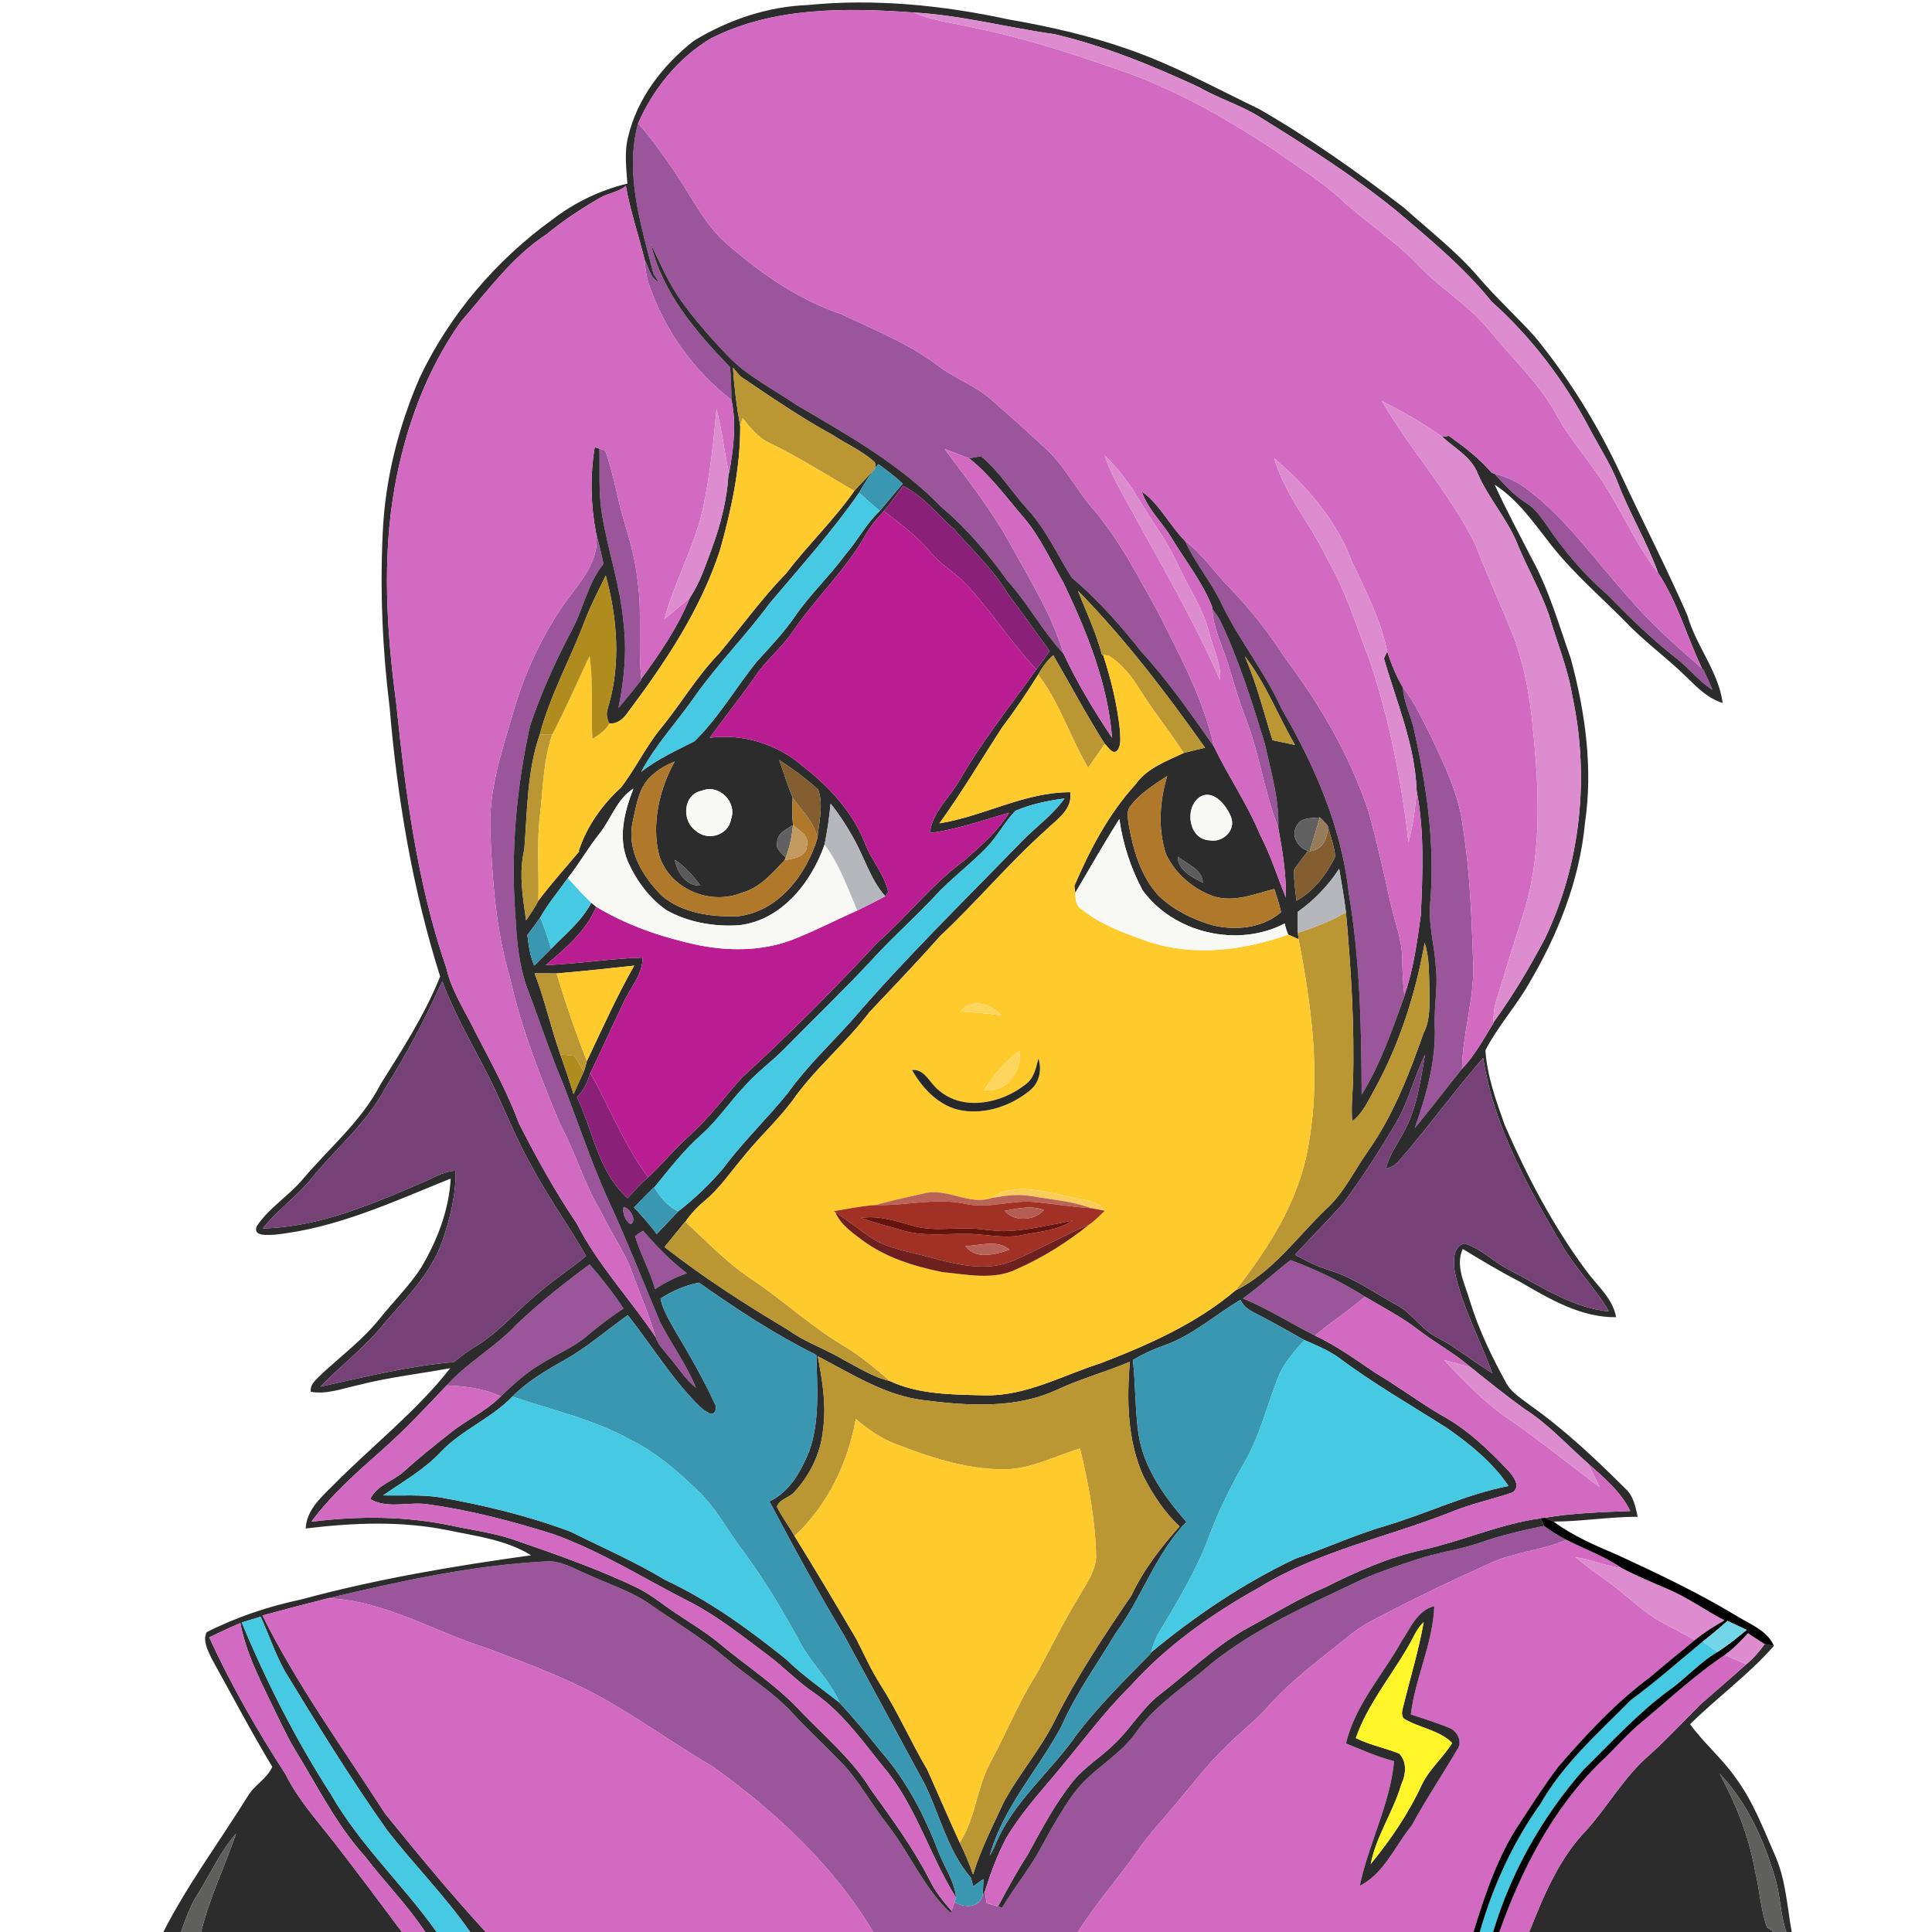 <?xml version="1.0" encoding="UTF-8" ?>
<!DOCTYPE svg PUBLIC "-//W3C//DTD SVG 1.1//EN" "http://www.w3.org/Graphics/SVG/1.1/DTD/svg11.dtd">
<svg width="500pt" height="500pt" viewBox="0 0 500 500" version="1.1" xmlns="http://www.w3.org/2000/svg">
<g id="#9b559aff">
<path fill="#9b559a" opacity="1.00" d=" M 0.00 0.00 L 0.06 0.00 C 0.05 0.03 0.02 0.08 0.00 0.11 L 0.00 0.00 Z" />
<path fill="#9b559a" opacity="1.00" d=" M 165.14 31.93 C 168.67 35.81 171.60 40.18 174.62 44.47 C 179.02 50.94 182.42 58.31 188.50 63.46 C 197.18 70.93 206.81 77.63 217.75 81.31 C 226.38 85.43 235.42 88.99 243.06 94.88 C 247.36 98.03 252.51 99.88 256.55 103.42 C 261.35 107.62 266.11 111.88 270.77 116.23 C 275.55 120.64 278.44 126.57 282.65 131.45 C 289.62 139.53 294.49 149.09 299.67 158.35 C 305.33 169.60 311.43 180.86 314.18 193.25 C 308.28 184.77 302.33 176.27 295.36 168.63 C 289.90 161.76 284.07 155.14 277.35 149.47 C 273.66 143.65 270.82 137.20 266.13 132.04 C 261.94 127.48 258.69 122.04 253.88 118.07 C 253.11 118.21 251.58 118.48 250.81 118.62 C 248.69 117.79 246.55 117.01 244.43 116.17 C 250.53 124.32 256.89 132.36 261.75 141.34 C 266.73 150.37 272.27 159.23 275.25 169.19 C 269.84 163.38 266.09 156.22 260.74 150.33 C 255.79 143.37 250.24 136.79 243.69 131.28 C 232.96 120.17 219.36 112.56 206.15 104.82 C 200.10 100.65 193.34 97.37 188.22 91.97 C 183.91 87.43 179.74 82.71 176.10 77.60 C 172.95 73.13 170.82 68.06 168.45 63.16 C 171.47 75.81 180.15 85.94 188.97 95.06 C 189.14 97.86 189.29 100.67 189.29 103.48 C 179.59 96.01 172.16 85.67 168.14 74.12 C 167.31 71.96 167.00 69.65 166.87 67.36 C 168.00 69.35 168.26 71.87 170.50 73.03 C 170.04 72.30 169.58 71.57 169.10 70.86 C 165.95 58.27 161.57 44.92 165.14 31.93 Z" />
<path fill="#9b559a" opacity="1.00" d=" M 155.12 116.11 C 155.50 116.24 156.27 116.48 156.65 116.60 C 158.82 122.71 159.77 129.16 161.66 135.36 C 163.22 140.48 164.57 145.68 165.11 151.02 C 166.15 159.20 165.12 167.47 165.96 175.67 L 165.98 175.96 C 164.04 178.41 162.09 180.86 160.05 183.23 C 161.53 176.04 162.26 168.65 161.38 161.34 C 160.57 151.66 157.28 142.44 155.76 132.89 C 154.86 127.34 155.27 121.70 155.12 116.11 Z" />
<path fill="#9b559a" opacity="1.00" d=" M 386.72 122.56 C 389.62 123.32 392.43 124.52 394.84 126.32 C 405.32 134.06 412.73 144.93 421.36 154.51 C 427.12 161.29 433.79 167.20 440.50 173.01 L 440.84 173.29 C 441.67 175.00 442.46 176.74 443.18 178.51 C 439.79 176.41 437.34 173.21 434.28 170.72 C 427.73 165.66 421.80 159.87 416.05 153.94 C 409.93 148.69 404.67 142.48 400.20 135.79 C 398.68 133.71 397.19 131.48 394.93 130.14 C 391.74 128.15 389.24 125.30 386.72 122.56 Z" />
<path fill="#9b559a" opacity="1.00" d=" M 154.26 137.98 C 154.99 140.61 155.65 143.26 156.17 145.94 C 152.11 150.94 151.03 157.45 148.03 163.02 C 143.79 171.07 139.98 179.39 137.13 188.04 C 133.61 204.11 132.14 220.67 133.39 237.10 C 133.74 243.62 134.32 250.21 136.67 256.36 C 139.71 264.31 142.32 272.42 145.64 280.26 C 149.39 289.90 152.65 299.73 156.81 309.20 C 161.87 320.02 166.21 331.16 170.84 342.17 C 173.79 347.91 177.69 353.15 180.12 359.17 C 177.32 356.88 175.41 353.78 173.08 351.06 C 171.83 349.47 170.28 348.02 169.68 346.05 C 167.87 339.88 165.24 334.01 163.11 327.95 C 160.92 322.95 157.83 318.41 155.48 313.49 C 151.17 306.37 148.96 298.28 144.98 290.99 C 139.83 278.63 134.87 266.10 131.96 252.99 C 128.34 240.68 127.39 227.81 126.90 215.05 C 126.47 204.93 129.58 195.17 132.47 185.61 C 135.33 175.09 139.92 165.01 146.16 156.07 C 150.03 150.72 155.40 145.16 154.26 137.98 Z" />
<path fill="#9b559a" opacity="1.00" d=" M 306.68 139.99 C 311.12 143.31 314.16 148.01 318.04 151.89 C 323.50 157.62 328.46 163.80 332.69 170.48 C 341.75 182.45 349.35 195.62 354.13 209.89 C 356.36 217.82 358.13 225.88 359.92 233.92 C 360.96 238.60 362.84 243.15 362.89 248.01 C 362.97 251.19 363.01 254.38 363.47 257.53 L 363.49 257.76 C 360.29 266.48 357.32 275.36 352.39 283.31 C 352.35 265.85 351.97 248.30 349.04 231.05 C 347.19 214.01 340.18 198.07 331.65 183.39 C 327.43 173.98 320.82 165.92 316.34 156.64 C 313.65 150.78 309.34 145.85 306.68 139.99 Z" />
<path fill="#9b559a" opacity="1.00" d=" M 313.76 157.63 C 314.57 158.68 315.39 159.76 315.96 160.98 C 320.73 171.10 324.08 181.80 327.34 192.48 C 328.89 199.66 331.11 206.83 330.82 214.26 C 327.18 204.96 325.96 194.93 322.29 185.65 C 320.57 181.21 319.29 176.63 317.89 172.09 C 316.47 167.28 313.96 162.73 313.76 157.63 Z" />
<path fill="#9b559a" opacity="1.00" d=" M 363.04 177.84 C 366.24 181.91 368.31 186.68 370.67 191.25 C 374.07 198.54 377.64 205.96 378.60 214.04 C 380.49 225.94 380.86 238.00 381.29 250.02 C 381.42 259.00 378.47 267.70 378.37 276.61 C 374.26 281.70 370.31 286.93 366.13 291.96 C 369.19 283.34 371.72 274.30 371.30 265.06 C 371.16 260.03 372.20 255.01 371.57 249.99 C 371.21 244.30 369.47 238.69 370.20 232.96 C 371.36 217.85 369.10 202.75 365.76 188.06 C 364.84 184.65 363.27 181.41 363.04 177.84 Z" />
<path fill="#9b559a" opacity="1.00" d=" M 161.37 312.42 C 162.97 312.48 164.99 315.92 163.22 316.84 C 161.83 316.04 161.02 313.94 161.37 312.42 Z" />
<path fill="#9b559a" opacity="1.00" d=" M 164.34 319.88 C 165.02 319.38 165.73 318.95 166.45 318.51 C 169.88 322.52 173.57 326.32 177.78 329.53 C 174.86 330.52 172.11 331.93 169.54 333.62 C 168.20 328.89 165.76 324.57 164.34 319.88 Z" />
<path fill="#9b559a" opacity="1.00" d=" M 321.66 336.06 C 325.95 332.96 329.81 329.32 334.00 326.11 C 340.71 328.59 347.20 331.75 353.25 335.58 C 349.13 339.18 344.49 342.11 340.32 345.64 C 334.05 342.54 328.17 338.67 321.66 336.06 Z" />
<path fill="#9b559a" opacity="1.00" d=" M 152.59 327.23 C 155.74 330.85 158.71 334.62 161.35 338.64 C 158.25 340.72 155.22 342.92 152.38 345.35 C 148.54 348.77 143.66 350.58 139.40 353.37 C 135.76 355.56 132.67 358.49 129.59 361.39 C 125.23 359.30 120.40 358.76 115.62 358.55 C 120.99 352.50 128.26 348.63 133.75 342.72 C 139.64 337.10 146.05 332.06 152.59 327.23 Z" />
<path fill="#9b559a" opacity="1.00" d=" M 383.11 399.21 C 388.48 397.30 394.04 396.04 399.61 394.90 C 401.41 396.28 403.38 397.43 405.38 398.51 C 398.99 401.26 391.86 401.64 385.55 404.60 C 376.48 408.69 367.49 412.95 358.68 417.55 C 355.40 419.21 352.10 420.88 349.26 423.24 C 342.12 429.07 334.55 434.49 328.39 441.41 C 324.79 445.47 320.42 448.72 316.67 452.62 C 312.12 457.11 308.24 462.19 304.12 467.07 C 300.96 470.92 297.47 474.51 294.64 478.62 C 289.60 485.89 283.67 492.51 278.95 500.00 L 226.01 500.00 C 215.73 482.83 200.80 468.98 184.69 457.34 C 175.90 452.21 167.61 446.28 158.82 441.13 C 148.65 434.97 137.42 430.92 126.36 426.67 C 112.52 422.39 99.70 414.23 84.90 413.63 C 103.68 409.18 122.64 404.97 141.97 404.06 C 145.48 404.07 148.57 405.98 151.72 407.29 C 156.94 409.75 162.53 411.48 167.41 414.62 C 174.27 419.44 181.49 423.74 187.92 429.14 C 193.65 434.00 200.20 437.92 205.28 443.52 C 209.16 447.72 213.38 451.58 217.34 455.71 C 222.26 460.62 225.44 466.89 229.75 472.30 C 235.49 479.68 239.10 488.69 246.06 495.11 L 246.24 494.53 C 246.44 493.97 246.85 492.84 247.05 492.28 C 249.52 493.75 253.33 493.90 254.33 490.59 L 254.88 489.47 C 255.00 490.23 255.24 491.76 255.36 492.53 C 256.09 492.74 257.55 493.17 258.28 493.39 C 258.55 493.47 259.08 493.63 259.35 493.71 C 262.60 488.22 266.75 483.31 269.69 477.63 C 272.23 472.97 274.85 468.34 277.96 464.04 C 282.53 457.89 289.81 454.46 294.18 448.13 C 299.26 440.90 306.95 436.30 313.47 430.53 C 325.24 421.14 339.15 415.09 352.65 408.68 C 357.19 406.69 361.91 405.15 366.61 403.59 C 372.01 401.76 377.73 401.11 383.11 399.21 Z" />
</g>
<g id="#2c2c2cff">
<path fill="#2c2c2c" opacity="1.00" d=" M 179.57 10.55 C 188.41 5.17 198.54 1.71 208.93 1.31 C 226.34 -0.42 243.96 1.34 261.02 5.03 C 271.60 6.86 282.12 9.25 292.26 12.84 C 303.92 16.92 314.76 22.87 325.85 28.22 C 338.98 35.76 351.36 44.55 363.35 53.76 C 369.81 59.60 376.78 64.92 382.49 71.56 C 387.08 76.97 392.34 81.75 397.11 87.00 C 406.05 97.88 413.49 109.95 419.43 122.71 C 425.12 134.93 431.30 146.94 436.71 159.29 C 438.93 167.18 444.72 173.71 445.83 181.93 C 442.11 180.79 439.33 178.05 436.65 175.39 C 431.94 170.74 426.58 166.82 421.89 162.15 C 415.13 155.14 407.61 148.85 401.54 141.18 C 397.11 135.54 392.94 129.39 386.81 125.43 C 389.78 131.93 393.19 138.22 396.44 144.59 C 400.91 152.74 403.45 161.73 406.52 170.45 C 410.25 184.23 412.30 198.76 410.19 212.98 C 408.80 227.86 403.13 242.04 395.54 254.80 C 392.14 260.67 387.51 265.78 384.42 271.83 C 384.87 278.51 387.20 284.95 389.45 291.22 C 395.16 304.35 401.86 317.15 410.38 328.68 C 413.18 332.62 417.35 335.88 418.25 340.89 C 409.09 341.00 400.97 336.14 393.31 331.69 C 388.26 329.11 383.41 326.17 378.56 323.23 C 376.50 327.76 379.25 332.47 380.45 336.84 C 382.76 344.29 386.15 351.30 389.91 358.11 C 391.38 360.65 394.03 362.13 396.28 363.89 C 405.15 370.19 413.06 377.69 420.74 385.34 C 422.76 387.21 423.28 389.97 423.82 392.54 C 416.54 392.53 409.34 393.76 402.07 393.79 C 401.51 393.54 400.37 393.04 399.81 392.79 C 407.11 391.56 414.52 391.34 421.91 391.05 C 419.42 385.95 415.02 382.34 410.88 378.65 C 405.47 373.90 400.61 368.46 394.49 364.61 C 389.76 361.18 385.22 357.52 380.67 353.89 C 376.41 350.20 371.41 347.54 366.97 344.10 C 362.70 340.79 357.87 338.34 353.25 335.58 C 347.20 331.75 340.71 328.59 334.00 326.11 C 329.81 329.32 325.95 332.96 321.66 336.06 C 328.17 338.67 334.05 342.54 340.32 345.64 C 345.80 348.25 350.75 351.75 355.74 355.17 C 361.56 358.62 367.00 362.67 372.81 366.14 C 379.56 369.74 385.15 375.10 390.37 380.61 C 391.67 382.08 393.71 384.68 391.41 386.26 C 386.09 388.07 380.55 389.21 375.35 391.40 C 358.89 397.84 341.17 401.46 325.96 410.80 C 313.65 417.64 301.92 425.90 292.47 436.43 C 285.56 443.22 279.88 451.10 273.65 458.49 C 269.05 463.97 264.21 469.34 260.52 475.50 C 258.13 479.93 256.40 484.68 254.88 489.47 L 254.33 490.59 C 254.38 489.52 254.47 487.36 254.52 486.28 C 253.86 486.75 252.54 487.71 251.88 488.18 C 251.73 487.63 251.42 486.51 251.26 485.96 C 245.26 479.05 243.27 469.73 239.28 461.66 C 232.41 448.90 225.45 436.19 218.57 423.44 C 211.70 412.03 205.37 400.33 199.13 388.57 C 204.44 386.05 207.37 380.65 209.48 375.43 C 212.24 367.48 211.43 358.92 211.28 350.67 C 200.60 345.37 190.60 338.81 180.90 331.95 C 177.36 332.64 173.94 334.09 170.94 336.09 C 171.57 339.08 173.23 341.70 174.69 344.34 C 178.35 350.48 181.95 356.70 184.95 363.19 C 185.75 364.31 184.98 366.77 183.34 365.61 C 182.50 365.18 181.75 364.64 181.07 363.99 C 173.90 356.92 168.68 348.22 162.47 340.36 C 156.97 344.27 151.87 348.77 145.95 352.06 C 141.20 354.73 136.45 357.53 132.60 361.44 C 127.10 367.17 119.39 370.07 113.96 375.89 C 109.67 380.42 104.22 383.47 99.16 387.01 C 104.06 387.11 109.00 386.76 113.87 387.51 C 125.33 389.55 136.71 392.29 147.62 396.38 C 155.81 400.46 164.22 404.11 172.08 408.84 C 183.46 414.17 193.71 421.58 203.47 429.44 C 207.71 433.58 212.58 436.95 217.22 440.60 C 220.93 444.62 224.45 448.80 227.84 453.10 C 234.57 460.70 239.27 469.86 242.89 479.28 C 244.40 483.23 247.04 486.84 247.45 491.14 C 240.94 480.79 237.50 468.77 230.01 458.97 C 224.00 451.73 218.65 443.67 210.83 438.19 C 206.44 435.30 202.86 431.38 198.63 428.28 C 192.29 423.53 186.06 418.53 179.02 414.82 C 167.07 408.80 155.71 401.50 143.06 396.98 C 132.60 393.72 121.95 390.90 111.09 389.37 C 106.06 388.47 100.42 390.66 95.82 387.96 C 97.52 384.30 101.87 383.31 104.65 380.71 C 108.34 377.36 112.22 374.25 116.13 371.17 C 120.40 367.60 125.65 365.38 129.59 361.39 C 132.67 358.49 135.76 355.56 139.40 353.37 C 143.66 350.58 148.54 348.77 152.38 345.35 C 155.22 342.92 158.25 340.72 161.35 338.64 C 158.71 334.62 155.74 330.85 152.59 327.23 C 146.05 332.06 139.64 337.10 133.75 342.72 C 128.26 348.63 120.99 352.50 115.62 358.55 C 110.22 364.19 104.92 369.94 99.05 375.11 C 92.49 380.93 85.82 386.75 80.57 393.83 C 92.71 392.28 105.16 392.33 117.16 394.90 C 122.33 396.01 127.61 396.67 132.63 398.36 C 143.58 402.14 154.56 405.94 165.01 410.96 C 167.15 412.03 169.12 413.39 171.06 414.79 C 176.07 418.58 181.68 421.51 186.49 425.58 C 193.58 431.46 201.45 436.50 207.67 443.37 C 213.75 449.66 220.58 455.41 225.22 462.93 C 230.65 470.50 236.21 478.03 240.49 486.34 C 241.91 489.40 244.04 492.01 246.24 494.53 L 246.06 495.11 C 239.10 488.69 235.49 479.68 229.75 472.30 C 225.44 466.89 222.26 460.62 217.34 455.71 C 213.38 451.58 209.16 447.72 205.28 443.52 C 200.20 437.92 193.65 434.00 187.92 429.14 C 181.49 423.74 174.27 419.44 167.41 414.62 C 162.53 411.48 156.94 409.75 151.72 407.29 C 148.57 405.98 145.48 404.07 141.97 404.06 C 122.64 404.97 103.68 409.18 84.90 413.63 C 79.23 415.06 73.57 416.54 67.93 418.09 C 76.92 436.14 88.80 452.49 99.68 469.39 C 108.11 479.79 116.65 490.13 125.70 500.00 L 121.68 500.00 C 115.22 490.70 107.17 482.65 100.23 473.72 C 90.74 460.34 82.15 446.36 73.63 432.36 C 71.18 427.89 69.56 423.03 67.46 418.40 C 65.83 418.89 64.19 419.39 62.56 419.90 C 68.99 435.32 76.61 450.34 85.67 464.40 C 93.14 477.46 104.34 487.79 113.00 500.00 L 110.06 500.00 C 105.47 493.04 99.56 487.12 94.52 480.50 C 87.01 472.24 82.10 462.14 76.28 452.72 C 73.99 448.85 72.13 444.74 70.15 440.71 C 66.94 434.06 63.57 427.37 62.21 420.05 C 59.49 421.21 56.80 422.45 54.14 423.75 C 59.78 436.01 66.50 447.76 73.84 459.09 C 77.05 465.56 81.89 470.97 86.32 476.60 C 92.30 484.33 98.17 492.16 104.01 500.00 L 52.05 500.00 C 54.16 491.20 58.20 483.08 61.09 474.54 C 56.98 479.21 54.47 484.95 51.18 490.17 C 49.24 493.21 48.02 496.61 46.84 500.00 L 42.27 500.00 C 48.53 487.74 56.78 476.66 64.04 464.99 C 65.70 462.04 69.21 460.27 70.46 457.24 C 64.91 448.04 59.93 438.52 54.71 429.13 C 53.79 427.11 52.40 424.55 53.48 422.41 C 61.18 418.49 69.49 415.73 77.94 413.94 C 97.45 408.65 117.43 405.28 137.44 402.51 C 130.98 398.49 123.21 397.54 115.90 396.02 C 103.78 393.56 91.32 394.09 79.11 395.57 C 79.34 390.95 82.81 387.76 85.87 384.74 C 96.00 374.42 107.56 365.51 116.53 354.08 C 108.62 355.55 100.59 356.42 92.78 358.45 C 88.72 359.30 84.63 360.94 80.43 360.20 C 80.13 358.05 82.20 356.77 83.46 355.39 C 88.48 350.79 93.96 346.62 98.26 341.28 C 101.80 336.82 105.93 332.82 109.02 328.02 C 113.16 321.02 116.20 313.20 116.64 305.01 C 101.83 310.97 87.02 317.92 70.94 319.55 C 69.33 319.56 65.42 320.10 66.42 317.38 C 69.55 312.63 74.63 309.57 78.30 305.25 C 85.14 297.13 93.56 290.19 98.48 280.61 C 104.13 271.61 109.93 262.61 113.91 252.72 C 106.77 230.13 102.82 206.66 100.84 183.09 C 98.98 168.14 98.33 153.00 99.05 137.94 C 99.65 124.05 103.13 110.37 108.66 97.64 C 116.37 81.45 128.40 67.32 142.94 56.84 C 148.67 52.41 155.32 49.22 162.36 47.51 C 162.11 43.49 161.52 39.38 162.56 35.42 C 164.90 25.40 171.58 16.80 179.57 10.55 M 183.97 9.94 C 175.54 14.98 169.06 22.97 165.14 31.93 C 161.57 44.92 165.95 58.27 169.10 70.86 C 169.58 71.57 170.04 72.30 170.50 73.03 C 168.26 71.87 168.00 69.35 166.87 67.36 C 165.29 60.95 163.13 54.65 161.97 48.11 C 160.02 49.77 157.36 49.97 155.21 51.24 C 150.40 54.03 145.75 57.09 141.46 60.62 C 132.49 66.46 126.19 75.32 119.25 83.27 C 110.31 95.89 104.91 110.76 102.18 125.91 C 98.85 144.41 100.07 163.36 102.53 181.89 C 104.95 205.03 107.88 228.33 115.48 250.43 C 116.92 256.66 120.56 261.97 123.30 267.65 C 127.23 275.22 131.34 282.72 134.31 290.74 C 138.82 299.62 143.65 308.36 149.25 316.62 C 154.68 327.33 163.03 336.11 169.68 346.05 C 170.28 348.02 171.83 349.47 173.08 351.06 C 175.41 353.78 177.32 356.88 180.12 359.17 C 177.69 353.15 173.79 347.91 170.84 342.17 C 166.21 331.16 161.87 320.02 156.81 309.20 C 152.65 299.73 149.39 289.90 145.64 280.26 C 142.32 272.42 139.71 264.31 136.67 256.36 C 134.32 250.21 133.74 243.62 133.39 237.10 C 132.14 220.67 133.61 204.11 137.13 188.04 C 139.98 179.39 143.79 171.07 148.03 163.02 C 151.03 157.45 152.11 150.94 156.17 145.94 C 155.65 143.26 154.99 140.61 154.26 137.98 C 152.87 130.65 152.69 123.12 153.91 115.75 L 155.12 116.11 C 155.27 121.70 154.86 127.34 155.76 132.89 C 157.28 142.44 160.57 151.66 161.38 161.34 C 162.26 168.65 161.53 176.04 160.05 183.23 C 162.09 180.86 164.04 178.41 165.98 175.96 L 165.96 175.67 C 170.77 169.13 175.42 162.30 178.50 154.75 C 181.12 150.88 182.57 146.36 184.19 142.02 C 186.57 135.60 188.28 128.86 188.55 122.01 L 188.66 122.56 C 189.81 116.31 190.66 109.73 189.29 103.48 C 189.29 100.67 189.14 97.86 188.97 95.06 C 180.15 85.94 171.47 75.81 168.45 63.16 C 170.82 68.06 172.95 73.13 176.10 77.60 C 179.74 82.71 183.91 87.43 188.22 91.97 C 193.34 97.37 200.10 100.65 206.15 104.82 C 219.36 112.56 232.96 120.17 243.69 131.28 C 250.24 136.79 255.79 143.37 260.74 150.33 C 266.09 156.22 269.84 163.38 275.25 169.19 C 278.80 176.77 283.16 184.01 287.81 190.96 C 286.67 176.77 281.26 163.41 275.17 150.71 C 271.91 145.07 269.25 139.04 265.01 134.02 C 260.44 128.75 256.33 122.98 250.81 118.62 C 251.58 118.48 253.11 118.21 253.88 118.07 C 258.69 122.04 261.94 127.48 266.13 132.04 C 270.82 137.20 273.66 143.65 277.35 149.47 C 284.07 155.14 289.90 161.76 295.36 168.63 C 302.33 176.27 308.28 184.77 314.18 193.25 C 317.88 200.95 322.80 208.04 326.07 215.96 C 328.83 221.20 330.54 226.86 332.79 232.30 C 332.89 226.25 331.92 220.19 330.82 214.26 C 331.11 206.83 328.89 199.66 327.34 192.48 C 324.08 181.80 320.73 171.10 315.96 160.98 C 315.39 159.76 314.57 158.68 313.76 157.63 L 313.70 157.05 C 311.21 150.68 306.88 145.27 303.35 139.47 C 300.89 135.27 297.06 131.89 295.49 127.19 C 300.17 130.46 302.66 135.99 306.68 139.99 C 309.34 145.85 313.65 150.78 316.34 156.64 C 320.82 165.92 327.43 173.98 331.65 183.39 C 340.18 198.07 347.19 214.01 349.04 231.05 C 351.97 248.30 352.35 265.85 352.39 283.31 C 357.32 275.36 360.29 266.48 363.49 257.76 L 363.47 257.53 C 365.82 250.87 366.74 243.83 367.70 236.87 C 368.18 226.12 368.68 215.24 366.62 204.60 C 366.22 192.73 361.38 181.66 358.16 170.38 C 358.37 169.94 358.79 169.06 359.00 168.62 C 360.08 171.79 361.30 174.97 363.04 177.84 C 363.27 181.41 364.84 184.65 365.76 188.06 C 369.10 202.75 371.36 217.85 370.20 232.96 C 369.47 238.69 371.21 244.30 371.57 249.99 C 372.20 255.01 371.16 260.03 371.30 265.06 C 371.72 274.30 369.19 283.34 366.13 291.96 C 370.31 286.93 374.26 281.70 378.37 276.61 C 381.69 273.12 383.98 268.85 386.49 264.78 L 386.49 264.63 C 391.49 257.72 395.88 250.40 399.84 242.86 C 409.15 223.44 411.43 200.89 406.87 179.89 C 405.69 172.71 402.83 165.98 400.83 159.02 C 398.66 152.87 395.37 147.19 392.87 141.18 C 390.28 134.49 385.29 129.14 382.44 122.57 C 380.78 118.22 376.49 116.05 373.26 113.05 L 374.98 112.80 C 378.97 115.65 382.87 118.65 386.09 122.38 L 386.72 122.56 C 389.24 125.30 391.74 128.15 394.93 130.14 C 397.19 131.48 398.68 133.71 400.20 135.79 C 404.67 142.48 409.93 148.69 416.05 153.94 C 421.80 159.87 427.73 165.66 434.28 170.72 C 437.34 173.21 439.79 176.41 443.18 178.51 C 442.46 176.74 441.67 175.00 440.84 173.29 L 440.50 173.01 C 436.55 164.84 434.18 155.87 429.11 148.26 C 426.16 140.05 421.54 132.58 418.50 124.40 C 416.51 119.62 413.66 115.26 411.26 110.68 C 404.80 98.46 396.35 87.28 386.02 78.05 C 378.89 69.19 370.10 61.95 361.48 54.62 C 350.30 45.52 338.12 37.77 325.88 30.20 C 320.96 27.14 315.35 25.50 310.36 22.59 C 298.30 16.99 285.89 11.91 272.92 8.85 C 260.75 7.15 248.79 3.93 236.49 3.24 C 218.93 1.96 200.10 1.77 183.97 9.94 M 191.57 110.29 C 191.61 121.15 189.29 131.82 186.38 142.23 C 181.36 157.76 172.15 171.47 162.44 184.43 C 161.35 186.03 159.78 187.39 157.71 187.24 C 156.96 185.91 156.84 184.55 157.33 183.17 C 160.71 172.10 159.78 159.99 156.77 148.95 C 154.96 152.73 152.96 156.44 151.46 160.37 C 147.73 170.35 142.43 179.73 139.70 190.07 C 136.36 199.66 136.49 209.85 135.69 219.82 C 134.24 225.90 135.27 232.10 136.16 238.17 C 137.27 236.51 138.45 234.89 139.33 233.10 C 142.65 228.66 146.38 224.56 149.93 220.30 L 149.00 219.86 L 149.77 220.20 C 151.87 213.85 155.79 208.29 160.72 203.81 C 164.37 199.04 166.99 193.54 170.76 188.81 C 176.09 182.42 180.26 175.10 186.10 169.12 C 191.87 162.20 197.16 154.86 203.45 148.39 C 209.05 141.04 215.80 134.61 221.10 127.03 C 222.64 125.24 224.39 123.65 225.91 121.83 C 226.74 121.20 226.88 119.81 225.93 119.21 C 222.77 116.52 218.93 114.80 215.47 112.55 C 207.18 108.02 199.40 102.65 191.59 97.38 C 191.12 96.83 190.17 95.72 189.70 95.17 C 190.01 100.24 190.65 105.29 191.57 110.29 M 227.30 120.12 C 225.43 122.44 223.75 124.92 222.33 127.54 C 215.32 137.62 207.09 146.77 199.19 156.14 C 193.14 164.39 185.89 171.66 179.98 180.01 C 175.39 186.66 169.77 192.57 165.95 199.75 C 170.14 196.41 175.04 194.25 179.76 191.81 C 186.07 185.65 190.47 177.82 196.04 171.02 C 199.39 167.32 202.86 163.71 205.69 159.58 C 209.59 153.89 214.66 149.15 218.74 143.59 C 221.92 139.96 224.12 135.54 227.69 132.24 C 229.66 129.87 231.60 127.49 233.62 125.17 C 231.65 123.33 229.49 121.69 227.30 120.12 M 233.71 125.76 C 232.13 127.99 230.49 130.17 228.75 132.28 C 227.01 134.09 225.40 136.04 224.15 138.22 C 218.97 147.36 211.24 154.64 205.30 163.24 C 202.38 167.61 198.17 170.90 195.28 175.29 C 191.56 180.61 187.49 185.67 183.69 190.93 C 192.26 189.81 201.16 192.56 207.68 198.22 C 214.50 203.46 220.55 210.00 223.79 218.07 C 225.41 222.54 228.90 226.20 229.88 230.89 C 229.68 231.16 229.28 231.68 229.09 231.95 C 225.13 227.43 223.59 221.49 220.59 216.40 C 218.94 213.45 217.09 210.61 214.96 207.99 C 214.62 211.54 214.10 215.08 213.40 218.58 C 209.96 228.43 202.24 238.22 191.21 239.46 C 184.81 239.88 178.07 238.71 172.45 235.54 C 168.04 232.44 164.69 227.90 162.51 223.00 C 159.83 216.87 161.60 210.03 163.92 204.10 C 159.57 206.86 158.14 212.06 155.03 215.89 C 152.13 219.53 149.85 223.60 146.96 227.24 C 144.57 230.64 141.85 233.81 139.82 237.45 C 138.74 238.98 137.63 240.49 136.48 241.97 C 136.82 244.66 137.14 247.40 138.27 249.90 C 139.73 248.46 141.18 247.00 142.63 245.55 C 146.28 241.74 150.55 238.40 153.02 233.62 C 153.34 233.88 153.99 234.42 154.31 234.68 C 151.65 241.00 146.36 245.45 141.25 249.76 C 149.63 249.45 157.93 248.07 166.30 247.82 C 166.35 252.21 163.15 255.55 161.43 259.34 C 158.51 265.44 155.73 271.60 152.80 277.69 C 152.06 279.98 151.10 282.24 149.33 283.94 C 153.50 292.71 154.85 303.37 162.44 310.11 C 164.09 308.19 165.83 306.35 167.74 304.69 C 171.55 301.19 174.76 297.07 178.68 293.68 C 183.60 289.21 187.54 283.86 191.96 278.94 C 204.11 267.78 215.79 256.12 227.00 244.03 C 234.80 237.17 241.21 228.81 249.62 222.64 C 253.84 218.94 258.18 215.16 261.15 210.34 C 254.37 212.27 247.66 214.70 240.64 215.58 C 241.31 210.00 245.95 206.29 248.54 201.60 C 254.30 191.60 261.56 182.61 268.21 173.22 C 269.35 171.64 270.51 170.08 271.66 168.51 C 268.01 163.48 264.40 158.42 260.69 153.44 C 256.98 147.26 251.63 142.36 246.94 136.96 C 242.60 133.16 238.96 128.36 233.71 125.76 M 278.98 152.90 C 281.12 158.39 283.69 163.71 285.18 169.43 L 285.49 169.47 C 287.53 175.81 289.14 182.32 289.84 188.96 C 289.89 190.53 290.18 192.24 289.50 193.72 C 288.25 195.89 286.93 193.50 285.92 192.51 C 281.16 185.05 277.05 177.22 272.58 169.59 C 270.93 170.97 269.74 172.76 268.67 174.61 C 265.73 179.32 262.64 183.93 259.28 188.35 C 253.92 196.61 248.91 205.10 243.12 213.08 C 254.63 211.24 265.16 204.98 276.98 205.02 C 277.66 209.50 273.49 212.08 270.72 214.78 C 261.06 223.44 252.75 233.40 243.29 242.27 C 237.35 248.98 231.13 255.46 224.98 261.98 C 218.86 270.09 210.83 276.57 205.02 284.93 C 200.99 290.27 195.98 294.77 191.86 300.04 C 188.86 303.62 186.20 307.55 182.60 310.57 C 180.61 312.21 178.82 314.08 177.37 316.22 L 177.32 316.17 C 175.53 318.35 173.75 320.54 171.98 322.73 C 182.10 330.66 192.94 337.61 203.97 344.18 C 208.33 347.36 213.50 349.04 218.10 351.80 C 222.07 353.86 225.88 356.39 230.29 357.41 C 237.92 360.98 246.72 360.90 255.00 361.12 C 265.64 361.29 275.06 355.90 284.93 352.77 C 297.25 348.02 309.57 342.56 319.72 333.98 C 329.32 329.25 335.51 320.33 343.02 313.08 C 347.72 308.92 350.37 303.10 353.94 298.05 C 360.53 288.75 364.67 278.02 368.42 267.35 C 370.24 263.85 369.92 259.83 369.92 256.02 C 369.78 252.01 369.97 247.89 368.70 244.03 C 366.35 257.17 362.25 270.06 355.82 281.79 C 354.14 284.76 352.75 288.08 349.95 290.19 C 349.65 286.77 350.02 283.35 350.16 279.94 C 350.57 265.30 349.63 250.67 348.33 236.09 C 347.85 232.32 347.22 228.58 346.58 224.84 C 343.73 229.23 340.08 233.00 335.81 236.03 C 335.84 237.81 335.88 239.59 335.88 241.38 C 335.93 241.80 336.02 242.65 336.07 243.07 C 335.40 242.77 334.05 242.17 333.38 241.87 C 332.99 240.93 332.69 239.98 332.47 239.00 C 320.32 245.37 303.71 241.50 295.67 230.36 C 292.64 224.65 290.57 218.37 289.69 211.96 C 285.71 218.23 282.05 224.68 278.28 231.07 L 278.05 229.26 C 282.07 219.82 286.96 210.57 293.91 202.95 C 296.87 198.76 301.89 196.99 306.33 194.87 C 308.16 194.40 310.01 193.94 311.86 193.51 C 301.80 179.29 291.19 165.36 278.98 152.90 M 322.17 169.87 C 325.22 176.87 327.05 184.29 329.32 191.56 C 331.26 191.95 333.20 192.36 335.14 192.79 C 330.72 185.21 327.59 176.83 322.17 169.87 M 169.22 200.26 C 165.23 203.23 164.68 208.59 163.66 213.10 C 162.27 220.26 166.45 226.92 171.26 231.80 C 176.62 236.37 184.13 237.34 190.92 237.13 C 201.44 235.95 208.72 226.35 211.57 216.83 C 211.91 212.73 213.21 208.31 211.74 204.35 C 208.61 201.52 205.22 198.95 201.65 196.72 C 202.87 199.93 203.79 203.26 205.14 206.42 C 205.00 208.79 204.99 211.17 205.22 213.54 C 203.54 214.64 201.14 215.64 201.12 218.01 C 200.63 219.77 202.40 220.79 203.32 221.94 L 203.09 222.60 C 199.85 225.98 196.66 229.81 191.93 231.06 C 183.67 234.43 173.25 230.00 170.58 221.33 C 168.56 213.17 170.61 204.34 174.60 197.08 C 172.68 197.90 170.76 198.82 169.22 200.26 M 292.56 208.61 C 291.48 209.85 291.90 211.57 292.05 213.05 C 293.22 219.83 295.17 226.80 299.99 231.95 C 303.77 235.52 308.59 237.86 313.53 239.38 C 319.57 240.92 326.68 240.27 331.53 236.07 C 331.13 234.01 330.42 232.04 329.79 230.06 C 324.67 231.35 319.40 233.63 314.08 231.96 C 308.80 230.13 304.17 226.13 301.76 221.07 C 299.64 214.51 300.08 207.36 302.08 200.82 C 298.68 203.11 295.04 205.27 292.56 208.61 M 181.61 204.65 C 176.79 205.54 176.36 212.36 180.00 214.93 C 183.00 217.78 188.50 216.24 189.18 212.04 C 190.84 207.58 186.04 202.76 181.61 204.65 M 310.38 206.35 C 306.45 209.23 307.68 217.31 313.07 217.47 C 316.45 218.13 319.98 214.84 318.56 211.39 C 317.38 208.38 313.89 204.02 310.38 206.35 M 262.80 209.83 C 259.96 212.73 258.15 216.48 255.29 219.37 C 251.05 223.78 246.07 227.41 241.93 231.93 C 236.81 237.48 231.08 242.44 226.01 248.04 C 218.48 256.13 210.52 263.80 202.76 271.67 C 199.59 274.87 195.88 277.50 192.90 280.90 C 188.98 284.98 185.85 289.77 181.62 293.56 C 176.97 297.63 173.22 302.57 169.32 307.32 L 169.26 307.23 C 167.51 308.97 165.77 310.71 164.08 312.51 C 166.18 314.67 168.15 316.95 169.96 319.36 C 171.84 317.43 173.67 315.44 175.53 313.49 C 179.83 310.16 183.79 306.38 187.29 302.21 C 192.36 295.38 198.54 289.50 203.88 282.89 C 208.69 276.13 214.75 270.40 220.29 264.27 C 234.11 248.17 249.31 233.34 264.07 218.12 C 267.78 214.21 272.34 211.09 275.48 206.65 C 271.15 207.21 266.82 208.11 262.80 209.83 M 335.62 213.65 C 334.02 216.19 335.83 219.41 338.52 220.19 C 337.34 221.82 336.04 223.35 334.93 225.03 C 334.79 227.73 335.27 230.42 335.52 233.12 C 340.02 230.59 343.33 226.30 345.54 221.72 C 345.36 218.95 344.27 216.34 343.60 213.67 L 342.55 212.50 C 342.53 212.48 342.49 212.44 342.47 212.42 L 341.58 211.54 C 339.51 211.82 336.77 211.45 335.62 213.65 M 304.80 221.70 C 304.85 225.29 308.57 226.98 311.29 228.46 C 311.16 224.93 307.18 223.60 304.80 221.70 M 174.67 222.52 C 175.15 225.76 177.67 229.37 181.29 229.20 C 179.39 226.70 177.30 224.28 174.67 222.52 M 144.03 251.92 C 142.14 251.91 140.25 251.90 138.36 251.90 C 141.00 258.75 142.55 265.96 145.01 272.88 C 146.22 276.29 147.37 279.72 148.44 283.18 C 149.29 281.21 150.15 279.25 151.09 277.33 C 151.42 276.44 151.68 275.53 151.88 274.60 C 155.83 266.30 159.58 257.90 164.13 249.90 C 157.44 250.63 150.74 251.37 144.03 251.92 M 99.68 281.62 C 95.00 290.60 87.04 297.09 80.73 304.83 C 76.94 309.62 71.79 313.08 68.04 317.91 C 83.07 317.57 97.03 311.30 110.61 305.50 C 112.92 304.32 115.28 303.12 117.92 302.96 C 118.00 309.24 116.47 315.45 114.42 321.35 C 111.51 329.65 105.09 335.90 99.50 342.43 C 94.67 348.56 88.33 353.24 82.96 358.86 C 94.38 356.35 105.77 353.50 117.46 352.51 C 119.48 350.79 121.67 349.28 123.94 347.90 C 129.74 344.20 134.12 338.78 139.49 334.54 C 143.35 331.12 147.72 328.37 151.67 325.07 C 147.14 317.11 141.74 309.68 137.45 301.58 C 132.80 293.33 129.61 284.37 125.14 276.03 C 121.37 268.78 117.31 261.64 114.45 253.95 C 110.14 263.48 105.30 272.79 99.68 281.62 M 361.41 290.36 C 357.16 297.62 352.58 304.70 347.58 311.48 C 343.54 315.97 339.27 320.26 335.17 324.71 C 337.98 326.34 340.94 327.76 344.06 328.74 C 350.33 330.67 355.69 334.58 361.39 337.69 C 365.47 339.81 367.82 344.11 371.98 346.14 C 377.00 348.78 381.37 352.43 386.21 355.38 C 383.01 346.58 378.38 338.24 376.47 329.01 C 376.14 326.58 375.91 322.57 378.93 321.81 C 383.27 323.07 386.50 326.55 390.48 328.59 C 398.80 332.86 406.81 338.44 416.39 339.40 C 412.93 333.41 407.94 328.52 404.43 322.57 C 395.51 307.33 386.54 291.52 383.84 273.80 C 376.19 282.53 369.44 292.01 361.78 300.74 C 360.93 301.60 359.90 302.16 358.70 302.42 C 359.45 299.01 361.57 296.19 363.19 293.16 C 366.68 286.97 367.59 279.78 368.81 272.89 C 366.03 278.58 364.63 284.85 361.41 290.36 M 161.37 312.42 C 161.02 313.94 161.83 316.04 163.22 316.84 C 164.99 315.92 162.97 312.48 161.37 312.42 M 164.34 319.88 C 165.76 324.57 168.20 328.89 169.54 333.62 C 172.11 331.93 174.86 330.52 177.78 329.53 C 173.57 326.32 169.88 322.52 166.45 318.51 C 165.73 318.95 165.02 319.38 164.34 319.88 M 301.20 348.23 C 298.42 349.21 295.74 350.45 293.20 351.95 C 293.89 358.34 293.74 364.79 294.65 371.16 C 295.98 379.93 301.37 387.34 307.04 393.87 C 299.03 402.19 295.50 413.52 288.72 422.70 C 283.98 430.66 278.45 438.20 274.73 446.72 C 268.73 457.98 259.61 467.66 256.15 480.21 C 256.59 479.47 257.00 478.72 257.37 477.95 C 261.88 466.48 271.93 458.65 278.78 448.72 C 284.52 441.26 291.22 434.64 297.79 427.93 L 297.88 427.65 C 309.35 418.15 321.78 409.75 335.27 403.37 C 343.22 400.64 350.87 397.11 358.96 394.76 C 369.52 391.61 379.53 386.68 390.39 384.57 C 386.29 378.48 380.45 373.74 374.47 369.58 C 365.11 363.61 355.43 358.08 346.54 351.41 C 343.79 349.43 340.65 348.15 337.57 346.81 C 334.05 344.87 330.58 342.84 327.02 340.98 C 324.80 339.76 322.14 338.90 321.04 336.40 C 314.42 340.33 308.57 345.67 301.20 348.23 M 211.64 351.00 C 212.83 357.26 213.90 363.65 213.00 370.03 C 212.43 376.20 209.50 382.02 205.26 386.48 C 203.91 387.67 201.70 388.09 201.07 389.93 C 202.35 392.60 204.19 394.94 205.62 397.52 C 211.09 406.40 216.45 415.36 221.72 424.37 C 223.70 428.26 225.47 432.26 227.83 435.95 C 232.37 443.04 235.73 450.79 240.00 458.04 C 242.83 464.30 245.49 470.63 248.38 476.86 C 249.69 479.54 250.86 482.28 251.82 485.11 C 253.79 478.69 256.86 472.70 259.66 466.62 C 263.64 459.12 269.37 452.71 273.09 445.05 C 278.74 433.78 285.76 423.29 292.82 412.88 C 295.94 406.25 300.41 400.47 305.27 395.04 C 301.33 391.34 298.35 386.81 295.90 382.02 C 291.75 372.75 291.56 362.38 292.41 352.43 C 286.26 355.03 279.79 356.77 273.74 359.59 C 262.96 364.64 250.62 363.85 239.13 362.38 C 229.06 361.18 220.44 355.56 211.64 351.00 Z" />
<path fill="#2c2c2c" opacity="1.00" d=" M 367.93 401.16 C 378.33 398.88 388.15 394.38 398.74 392.94 C 398.96 393.43 399.39 394.41 399.61 394.90 C 394.04 396.04 388.48 397.30 383.11 399.21 C 377.73 401.11 372.01 401.76 366.61 403.59 C 361.91 405.15 357.19 406.69 352.65 408.68 C 339.15 415.09 325.24 421.14 313.47 430.53 C 306.95 436.30 299.26 440.90 294.18 448.13 C 289.81 454.46 282.53 457.89 277.96 464.04 C 274.85 468.34 272.23 472.97 269.69 477.63 C 266.75 483.31 262.60 488.22 259.35 493.71 C 259.08 493.63 258.55 493.47 258.28 493.39 C 260.73 488.88 263.13 484.33 265.95 480.02 C 269.56 473.44 273.04 466.73 277.79 460.87 C 280.82 457.16 285.01 454.70 288.38 451.35 C 292.69 447.28 295.64 441.93 300.42 438.33 C 307.93 432.54 314.77 425.77 323.14 421.18 C 329.70 417.69 336.01 413.70 342.89 410.83 C 350.90 406.82 359.13 403.10 367.93 401.16 Z" />
<path fill="#2c2c2c" opacity="1.00" d=" M 456.70 425.48 C 457.48 425.65 458.28 425.81 459.08 425.97 C 452.52 433.43 444.43 439.26 437.40 446.23 C 440.93 451.11 445.62 455.01 449.07 459.95 C 453.70 466.11 456.40 473.40 459.48 480.41 C 462.18 486.62 462.50 493.43 463.70 500.00 L 462.32 500.00 C 460.76 495.60 460.79 490.87 459.51 486.40 C 456.58 476.45 452.31 466.59 445.04 459.02 C 449.25 466.87 452.62 475.23 454.18 484.04 C 455.39 488.92 455.60 494.05 457.30 498.80 L 459.13 500.00 L 395.76 500.00 C 399.48 490.65 403.44 480.99 410.57 473.65 C 416.26 467.30 420.44 459.63 427.00 454.07 C 431.55 449.97 435.72 445.47 440.04 441.14 C 444.01 437.66 448.02 434.23 451.95 430.71 C 453.77 429.19 455.34 427.41 456.70 425.48 Z" />
</g>
<g id="#d36ac2ff">
<path fill="#d36ac2" opacity="1.00" d=" M 183.97 9.94 C 200.10 1.77 218.93 1.96 236.49 3.24 C 241.63 5.48 247.25 6.03 252.66 7.31 C 266.09 10.09 279.14 14.37 292.05 18.95 C 305.53 23.88 318.03 31.08 329.97 38.98 C 335.80 43.16 342.00 46.87 347.28 51.78 C 353.90 57.87 361.62 62.69 367.74 69.33 C 373.53 75.21 380.81 79.52 385.94 86.08 C 391.81 93.26 398.83 99.66 403.15 107.98 C 406.34 113.61 410.62 118.49 414.20 123.85 C 419.56 131.75 423.18 140.74 429.11 148.26 C 434.18 155.87 436.55 164.84 440.50 173.01 C 433.79 167.20 427.12 161.29 421.36 154.51 C 412.73 144.93 405.32 134.06 394.84 126.32 C 392.43 124.52 389.62 123.32 386.72 122.56 L 386.09 122.38 C 382.87 118.65 378.97 115.65 374.98 112.80 L 373.26 113.05 C 368.36 109.50 363.06 106.55 357.67 103.83 C 365.08 116.63 375.34 127.70 381.88 141.05 C 384.77 148.68 388.25 156.08 391.26 163.67 C 394.02 170.47 395.46 177.71 396.35 184.97 C 398.14 201.80 399.44 219.17 394.52 235.63 C 391.97 243.45 389.57 251.32 387.16 259.19 C 386.62 260.95 386.50 262.80 386.49 264.63 L 386.49 264.78 C 383.98 268.85 381.69 273.12 378.37 276.61 C 378.47 267.70 381.42 259.00 381.29 250.02 C 380.86 238.00 380.49 225.94 378.60 214.04 C 377.64 205.96 374.07 198.54 370.67 191.25 C 368.31 186.68 366.24 181.91 363.04 177.84 C 361.30 174.97 360.08 171.79 359.00 168.62 C 357.37 160.34 353.38 152.84 349.86 145.27 C 345.90 134.70 338.30 125.87 329.78 118.67 C 332.55 128.17 339.30 135.72 343.44 144.58 C 348.34 152.96 351.12 162.30 354.60 171.30 C 359.61 186.44 362.73 202.19 364.51 218.02 C 365.66 213.63 366.34 209.13 366.62 204.60 C 368.68 215.24 368.18 226.12 367.70 236.87 C 366.74 243.83 365.82 250.87 363.47 257.53 C 363.01 254.38 362.97 251.19 362.89 248.01 C 362.84 243.15 360.96 238.60 359.92 233.92 C 358.13 225.88 356.36 217.82 354.13 209.89 C 349.35 195.62 341.75 182.45 332.69 170.48 C 328.46 163.80 323.50 157.62 318.04 151.89 C 314.16 148.01 311.12 143.31 306.68 139.99 C 302.66 135.99 300.17 130.46 295.49 127.19 C 297.06 131.89 300.89 135.27 303.35 139.47 C 306.88 145.27 311.21 150.68 313.70 157.05 L 313.76 157.63 C 313.96 162.73 316.47 167.28 317.89 172.09 C 319.29 176.63 320.57 181.21 322.29 185.65 C 325.96 194.93 327.18 204.96 330.82 214.26 C 331.92 220.19 332.89 226.25 332.79 232.30 C 330.54 226.86 328.83 221.20 326.07 215.96 C 322.80 208.04 317.88 200.95 314.18 193.25 C 311.43 180.86 305.33 169.60 299.67 158.35 C 294.49 149.09 289.62 139.53 282.65 131.45 C 278.44 126.57 275.55 120.64 270.77 116.23 C 266.11 111.88 261.35 107.62 256.55 103.42 C 252.51 99.88 247.36 98.03 243.06 94.88 C 235.42 88.99 226.38 85.43 217.75 81.31 C 206.81 77.63 197.18 70.93 188.50 63.46 C 182.42 58.31 179.02 50.94 174.62 44.47 C 171.60 40.18 168.67 35.81 165.14 31.93 C 169.06 22.97 175.54 14.98 183.97 9.94 M 285.91 117.86 C 287.21 122.02 289.39 125.82 291.49 129.62 C 299.81 144.96 308.76 160.00 315.76 176.02 C 316.09 171.78 313.97 167.95 312.99 163.94 C 311.32 157.26 307.27 151.59 304.49 145.37 C 301.80 139.68 297.99 134.64 294.75 129.27 C 292.31 125.10 289.34 121.26 285.91 117.86 Z" />
<path fill="#d36ac2" opacity="1.00" d=" M 155.21 51.24 C 157.36 49.97 160.02 49.77 161.97 48.11 C 163.13 54.65 165.29 60.95 166.87 67.36 C 167.00 69.65 167.31 71.96 168.14 74.12 C 172.16 85.67 179.59 96.01 189.29 103.48 C 190.66 109.73 189.81 116.31 188.66 122.56 L 188.55 122.01 C 187.41 116.67 186.86 111.22 185.43 105.95 C 184.60 114.65 183.72 123.38 181.84 131.94 C 179.62 141.73 174.55 150.55 171.94 160.21 C 174.12 158.38 176.34 156.60 178.50 154.75 C 175.42 162.30 170.77 169.13 165.96 175.67 C 165.12 167.47 166.15 159.20 165.11 151.02 C 164.57 145.68 163.22 140.48 161.66 135.36 C 159.77 129.16 158.82 122.71 156.65 116.60 C 156.27 116.48 155.50 116.24 155.12 116.11 L 153.91 115.75 C 152.69 123.12 152.87 130.65 154.26 137.98 C 155.40 145.16 150.03 150.72 146.16 156.07 C 139.92 165.01 135.33 175.09 132.47 185.61 C 129.58 195.17 126.47 204.93 126.90 215.05 C 127.39 227.81 128.34 240.68 131.96 252.99 C 134.87 266.10 139.83 278.63 144.98 290.99 C 148.96 298.28 151.17 306.37 155.48 313.49 C 157.83 318.41 160.92 322.95 163.11 327.95 C 165.24 334.01 167.87 339.88 169.68 346.05 C 163.03 336.11 154.68 327.33 149.25 316.62 C 143.65 308.36 138.82 299.62 134.31 290.74 C 131.34 282.72 127.23 275.22 123.30 267.65 C 120.56 261.97 116.92 256.66 115.48 250.43 C 107.88 228.33 104.95 205.03 102.53 181.89 C 100.07 163.36 98.85 144.41 102.18 125.91 C 104.91 110.76 110.31 95.89 119.25 83.27 C 126.19 75.32 132.49 66.46 141.46 60.62 C 145.75 57.09 150.40 54.03 155.21 51.24 Z" />
<path fill="#d36ac2" opacity="1.00" d=" M 244.43 116.17 C 246.55 117.01 248.69 117.79 250.81 118.62 C 256.33 122.98 260.44 128.75 265.01 134.02 C 269.25 139.04 271.91 145.07 275.17 150.71 C 281.26 163.41 286.67 176.77 287.81 190.96 C 283.16 184.01 278.80 176.77 275.25 169.19 C 272.27 159.23 266.73 150.37 261.75 141.34 C 256.89 132.36 250.53 124.32 244.43 116.17 Z" />
<path fill="#d36ac2" opacity="1.00" d=" M 340.32 345.64 C 344.49 342.11 349.13 339.18 353.25 335.58 C 357.87 338.34 362.70 340.79 366.97 344.10 C 371.41 347.54 376.41 350.20 380.67 353.89 C 378.38 353.19 376.06 352.60 373.75 351.98 C 379.11 357.69 384.61 363.42 391.20 367.75 C 399.00 373.20 406.39 379.20 414.02 384.89 C 412.97 382.80 411.98 380.70 410.88 378.65 C 415.02 382.34 419.42 385.95 421.91 391.05 C 414.52 391.34 407.11 391.56 399.81 392.79 L 398.74 392.94 C 388.15 394.38 378.33 398.88 367.93 401.16 C 359.13 403.10 350.90 406.82 342.89 410.83 C 336.01 413.70 329.70 417.69 323.14 421.18 C 314.77 425.77 307.93 432.54 300.42 438.33 C 295.64 441.93 292.69 447.28 288.38 451.35 C 285.01 454.70 280.82 457.16 277.79 460.87 C 273.04 466.73 269.56 473.44 265.95 480.02 C 263.13 484.33 260.73 488.88 258.28 493.39 C 257.55 493.17 256.09 492.74 255.36 492.53 C 255.24 491.76 255.00 490.23 254.88 489.47 C 256.40 484.68 258.13 479.93 260.52 475.50 C 264.21 469.34 269.05 463.97 273.65 458.49 C 279.88 451.10 285.56 443.22 292.47 436.43 C 301.92 425.90 313.65 417.64 325.96 410.80 C 341.17 401.46 358.89 397.84 375.35 391.40 C 380.55 389.21 386.09 388.07 391.41 386.26 C 393.71 384.68 391.67 382.08 390.37 380.61 C 385.15 375.10 379.56 369.74 372.81 366.14 C 367.00 362.67 361.56 358.62 355.74 355.17 C 350.75 351.75 345.80 348.25 340.32 345.64 Z" />
<path fill="#d36ac2" opacity="1.00" d=" M 99.05 375.11 C 104.92 369.94 110.22 364.19 115.62 358.55 C 120.40 358.76 125.23 359.30 129.59 361.39 C 125.65 365.38 120.40 367.60 116.13 371.17 C 112.22 374.25 108.34 377.36 104.65 380.71 C 101.87 383.31 97.52 384.30 95.82 387.96 C 100.42 390.66 106.06 388.47 111.09 389.37 C 121.95 390.90 132.60 393.72 143.06 396.98 C 155.71 401.50 167.07 408.80 179.02 414.82 C 186.06 418.53 192.29 423.53 198.63 428.28 C 202.86 431.38 206.44 435.30 210.83 438.19 C 218.65 443.67 224.00 451.73 230.01 458.97 C 237.50 468.77 240.94 480.79 247.45 491.14 L 247.05 492.28 C 246.85 492.84 246.44 493.97 246.24 494.53 C 244.04 492.01 241.91 489.40 240.49 486.34 C 236.21 478.03 230.65 470.50 225.22 462.93 C 220.58 455.41 213.75 449.66 207.67 443.37 C 201.45 436.50 193.58 431.46 186.49 425.58 C 181.68 421.51 176.07 418.58 171.06 414.79 C 169.12 413.39 167.15 412.03 165.01 410.96 C 154.56 405.94 143.58 402.14 132.63 398.36 C 127.61 396.67 122.33 396.01 117.16 394.90 C 105.16 392.33 92.71 392.28 80.57 393.83 C 85.82 386.75 92.49 380.93 99.05 375.11 Z" />
<path fill="#d36ac2" opacity="1.00" d=" M 385.55 404.60 C 391.86 401.64 398.99 401.26 405.38 398.51 C 410.18 400.94 415.29 402.77 419.75 405.84 C 415.67 405.28 411.85 403.64 407.79 403.00 C 411.22 406.02 415.14 408.41 418.69 411.29 C 422.39 414.23 425.83 417.55 430.01 419.82 C 432.87 421.37 435.78 422.84 438.61 424.46 C 434.75 427.65 430.85 430.79 427.05 434.05 C 418.13 440.65 410.55 448.86 403.30 457.21 C 399.80 461.82 396.67 466.70 393.51 471.55 C 387.67 480.16 384.39 490.15 381.33 500.00 L 278.95 500.00 C 283.67 492.51 289.60 485.89 294.64 478.62 C 297.47 474.51 300.96 470.92 304.12 467.07 C 308.24 462.19 312.12 457.11 316.67 452.62 C 320.42 448.72 324.79 445.47 328.39 441.41 C 334.55 434.49 342.12 429.07 349.26 423.24 C 352.10 420.88 355.40 419.21 358.68 417.55 C 367.49 412.95 376.48 408.69 385.55 404.60 M 362.74 424.72 C 357.89 433.52 350.68 441.18 348.35 451.20 C 352.44 452.87 356.50 454.68 360.79 455.79 C 359.74 467.03 354.17 477.10 351.91 488.05 C 358.29 484.78 361.00 477.72 365.35 472.43 C 368.96 465.77 373.19 459.48 377.02 452.96 C 378.68 450.88 377.19 447.87 374.87 447.10 C 371.68 445.78 368.36 444.81 365.12 443.67 C 366.29 434.14 370.84 425.31 371.19 415.66 C 366.83 416.75 365.02 421.33 362.74 424.72 Z" />
<path fill="#d36ac2" opacity="1.00" d=" M 67.93 418.09 C 73.57 416.54 79.23 415.06 84.90 413.63 C 99.70 414.23 112.52 422.39 126.36 426.67 C 137.42 430.92 148.65 434.97 158.82 441.13 C 167.61 446.28 175.90 452.21 184.69 457.34 C 200.80 468.98 215.73 482.83 226.01 500.00 L 125.70 500.00 C 116.65 490.13 108.11 479.79 99.68 469.39 C 88.80 452.49 76.92 436.14 67.93 418.09 Z" />
<path fill="#d36ac2" opacity="1.00" d=" M 54.14 423.75 C 56.80 422.45 59.49 421.21 62.21 420.05 C 63.57 427.37 66.94 434.06 70.15 440.71 C 72.13 444.74 73.99 448.85 76.28 452.72 C 82.10 462.14 87.01 472.24 94.52 480.50 C 99.56 487.12 105.47 493.04 110.06 500.00 L 104.01 500.00 C 98.17 492.16 92.30 484.33 86.32 476.60 C 81.89 470.97 77.05 465.56 73.84 459.09 C 66.50 447.76 59.78 436.01 54.14 423.75 Z" />
<path fill="#d36ac2" opacity="1.00" d=" M 425.33 445.29 C 432.22 439.49 438.87 433.34 446.35 428.31 C 448.20 429.13 450.07 429.92 451.95 430.71 C 448.02 434.23 444.01 437.66 440.04 441.14 C 435.72 445.47 431.55 449.97 427.00 454.07 C 420.44 459.63 416.26 467.30 410.57 473.65 C 403.44 480.99 399.48 490.65 395.76 500.00 L 388.02 500.00 C 393.75 483.89 401.79 468.24 414.08 456.14 C 417.92 452.61 421.23 448.55 425.33 445.29 Z" />
</g>
<g id="#dd8dcfff">
<path fill="#dd8dcf" opacity="1.00" d=" M 236.49 3.24 C 248.79 3.93 260.75 7.15 272.92 8.85 C 285.89 11.91 298.30 16.99 310.36 22.59 C 315.35 25.50 320.96 27.14 325.88 30.20 C 338.12 37.77 350.30 45.52 361.48 54.62 C 370.10 61.95 378.89 69.19 386.02 78.05 C 396.35 87.28 404.80 98.46 411.26 110.68 C 413.66 115.26 416.51 119.62 418.50 124.40 C 421.54 132.58 426.16 140.05 429.11 148.26 C 423.18 140.74 419.56 131.75 414.20 123.85 C 410.62 118.49 406.34 113.61 403.15 107.98 C 398.83 99.66 391.81 93.26 385.94 86.08 C 380.81 79.52 373.53 75.21 367.74 69.33 C 361.62 62.69 353.90 57.87 347.28 51.78 C 342.00 46.87 335.80 43.16 329.97 38.98 C 318.03 31.08 305.53 23.88 292.05 18.95 C 279.14 14.37 266.09 10.09 252.66 7.31 C 247.25 6.03 241.63 5.48 236.49 3.24 Z" />
<path fill="#dd8dcf" opacity="1.00" d=" M 357.67 103.83 C 363.06 106.55 368.36 109.50 373.26 113.05 C 376.49 116.05 380.78 118.22 382.44 122.57 C 385.29 129.14 390.28 134.49 392.87 141.18 C 395.37 147.19 398.66 152.87 400.83 159.02 C 402.83 165.98 405.69 172.71 406.87 179.89 C 411.43 200.89 409.15 223.44 399.84 242.86 C 395.88 250.40 391.49 257.72 386.49 264.63 C 386.50 262.80 386.62 260.95 387.16 259.19 C 389.57 251.32 391.97 243.45 394.52 235.63 C 399.44 219.17 398.14 201.80 396.35 184.97 C 395.46 177.71 394.02 170.47 391.26 163.67 C 388.25 156.08 384.77 148.68 381.88 141.05 C 375.34 127.70 365.08 116.63 357.67 103.83 Z" />
<path fill="#dd8dcf" opacity="1.00" d=" M 185.43 105.95 C 186.86 111.22 187.41 116.67 188.55 122.01 C 188.28 128.86 186.57 135.60 184.19 142.02 C 182.57 146.36 181.12 150.88 178.50 154.75 C 176.34 156.60 174.12 158.38 171.94 160.21 C 174.55 150.55 179.62 141.73 181.84 131.94 C 183.72 123.38 184.60 114.65 185.43 105.95 Z" />
<path fill="#dd8dcf" opacity="1.00" d=" M 285.91 117.86 C 289.34 121.26 292.31 125.10 294.75 129.27 C 297.99 134.64 301.80 139.68 304.49 145.37 C 307.27 151.59 311.32 157.26 312.99 163.94 C 313.97 167.95 316.09 171.78 315.76 176.02 C 308.76 160.00 299.81 144.96 291.49 129.62 C 289.39 125.82 287.21 122.02 285.91 117.86 Z" />
<path fill="#dd8dcf" opacity="1.00" d=" M 329.78 118.67 C 338.30 125.87 345.90 134.70 349.86 145.27 C 353.38 152.84 357.37 160.34 359.00 168.62 C 358.79 169.06 358.37 169.94 358.16 170.38 C 361.38 181.66 366.22 192.73 366.62 204.60 C 366.34 209.13 365.66 213.63 364.51 218.02 C 362.73 202.19 359.61 186.44 354.60 171.30 C 351.12 162.30 348.34 152.96 343.44 144.58 C 339.30 135.72 332.55 128.17 329.78 118.67 Z" />
<path fill="#dd8dcf" opacity="1.00" d=" M 373.75 351.98 C 376.06 352.60 378.38 353.19 380.67 353.89 C 385.22 357.52 389.76 361.18 394.49 364.61 C 400.61 368.46 405.47 373.90 410.88 378.65 C 411.98 380.70 412.97 382.80 414.02 384.89 C 406.39 379.20 399.00 373.20 391.20 367.75 C 384.61 363.42 379.11 357.69 373.75 351.98 Z" />
<path fill="#dd8dcf" opacity="1.00" d=" M 407.79 403.00 C 411.85 403.64 415.67 405.28 419.75 405.84 C 423.62 407.86 427.65 409.54 431.66 411.26 C 436.81 413.44 441.35 416.77 446.31 419.34 C 443.63 420.87 441.00 422.51 438.61 424.46 C 435.78 422.84 432.87 421.37 430.01 419.82 C 425.83 417.55 422.39 414.23 418.69 411.29 C 415.14 408.41 411.22 406.02 407.79 403.00 Z" />
<path fill="#dd8dcf" opacity="1.00" d=" M 452.37 422.66 C 453.80 423.62 455.22 424.57 456.70 425.48 C 455.34 427.41 453.77 429.19 451.95 430.71 C 450.07 429.92 448.20 429.13 446.35 428.31 C 448.59 426.69 450.51 424.69 452.37 422.66 Z" />
</g>
<g id="#ba9732ff">
<path fill="#ba9732" opacity="1.00" d=" M 191.57 110.29 C 190.65 105.29 190.01 100.24 189.70 95.17 C 190.17 95.72 191.12 96.83 191.59 97.38 C 199.40 102.65 207.18 108.02 215.47 112.55 C 218.93 114.80 222.77 116.52 225.93 119.21 C 226.88 119.81 226.74 121.20 225.91 121.83 C 224.39 123.65 222.64 125.24 221.10 127.03 C 213.85 122.89 206.84 118.34 199.31 114.73 C 196.29 113.35 194.19 110.72 192.16 108.20 C 191.95 108.89 191.75 109.59 191.57 110.29 Z" />
<path fill="#ba9732" opacity="1.00" d=" M 278.98 152.90 C 291.19 165.36 301.80 179.29 311.86 193.51 C 310.01 193.94 308.16 194.40 306.33 194.87 C 302.86 189.36 298.64 184.38 295.24 178.83 C 293.07 175.28 290.46 171.87 286.88 169.65 C 286.54 169.60 285.84 169.51 285.49 169.47 L 285.18 169.43 C 283.69 163.71 281.12 158.39 278.98 152.90 Z" />
<path fill="#ba9732" opacity="1.00" d=" M 268.67 174.61 C 269.74 172.76 270.93 170.97 272.58 169.59 C 277.05 177.22 281.16 185.05 285.92 192.51 C 284.49 194.57 283.07 196.64 281.62 198.70 C 276.96 190.85 274.30 181.92 268.67 174.61 Z" />
<path fill="#ba9732" opacity="1.00" d=" M 322.17 169.87 C 327.59 176.83 330.72 185.21 335.14 192.79 C 333.20 192.36 331.26 191.95 329.32 191.56 C 327.05 184.29 325.22 176.87 322.17 169.87 Z" />
<path fill="#ba9732" opacity="1.00" d=" M 139.70 190.07 C 140.51 190.07 142.14 190.05 142.95 190.04 C 140.57 196.78 140.58 204.03 139.73 211.05 C 138.89 218.38 139.52 225.75 139.33 233.10 C 138.45 234.89 137.27 236.51 136.16 238.17 C 135.27 232.10 134.24 225.90 135.69 219.82 C 136.49 209.85 136.36 199.66 139.70 190.07 Z" />
<path fill="#ba9732" opacity="1.00" d=" M 335.88 241.38 C 340.21 240.08 344.42 238.38 348.33 236.09 C 349.63 250.67 350.57 265.30 350.16 279.94 C 350.02 283.35 349.65 286.77 349.95 290.19 C 352.75 288.08 354.14 284.76 355.82 281.79 C 362.25 270.06 366.35 257.17 368.70 244.03 C 369.97 247.89 369.78 252.01 369.92 256.02 C 369.92 259.83 370.24 263.85 368.42 267.35 C 364.67 278.02 360.53 288.75 353.94 298.05 C 350.37 303.10 347.72 308.92 343.02 313.08 C 335.51 320.33 329.32 329.25 319.72 333.98 C 328.70 322.59 336.78 309.68 338.84 295.05 C 341.80 277.74 339.37 260.13 336.07 243.07 C 336.02 242.65 335.93 241.80 335.88 241.38 Z" />
<path fill="#ba9732" opacity="1.00" d=" M 138.36 251.90 C 140.25 251.90 142.14 251.91 144.03 251.92 C 146.35 259.58 148.95 267.15 151.88 274.60 C 151.68 275.53 151.42 276.44 151.09 277.33 C 150.27 275.97 149.45 274.61 148.64 273.25 C 147.43 273.12 146.22 273.00 145.01 272.88 C 142.55 265.96 141.00 258.75 138.36 251.90 Z" />
<path fill="#ba9732" opacity="1.00" d=" M 177.32 316.17 L 177.37 316.22 C 183.04 321.38 188.33 327.05 194.80 331.25 C 202.74 336.57 209.77 343.17 217.99 348.09 C 222.44 350.71 226.41 354.02 230.29 357.41 C 225.88 356.39 222.07 353.86 218.10 351.80 C 213.50 349.04 208.33 347.36 203.97 344.18 C 192.94 337.61 182.10 330.66 171.98 322.73 C 173.75 320.54 175.53 318.35 177.32 316.17 Z" />
<path fill="#ba9732" opacity="1.00" d=" M 211.64 351.00 C 220.44 355.56 229.06 361.18 239.13 362.38 C 250.62 363.85 262.96 364.64 273.74 359.59 C 279.79 356.77 286.26 355.03 292.41 352.43 C 291.56 362.38 291.75 372.75 295.90 382.02 C 298.35 386.81 301.33 391.34 305.27 395.04 C 300.41 400.47 295.94 406.25 292.82 412.88 C 285.76 423.29 278.74 433.78 273.09 445.05 C 269.37 452.71 263.64 459.12 259.66 466.62 C 256.86 472.70 253.79 478.69 251.82 485.11 C 250.86 482.28 249.69 479.54 248.38 476.86 C 252.49 470.60 252.73 462.79 256.25 456.25 C 260.36 448.66 263.58 440.60 268.21 433.28 C 271.90 426.63 275.20 419.75 279.20 413.26 C 281.01 410.02 283.45 406.82 283.67 402.99 C 283.51 393.47 281.73 384.09 279.51 374.86 C 273.05 376.81 266.88 380.19 259.99 380.26 C 250.07 380.32 240.54 377.12 231.42 373.56 C 227.73 372.11 224.49 369.76 221.48 367.23 C 219.43 378.63 214.19 389.59 205.62 397.52 C 204.19 394.94 202.35 392.60 201.07 389.93 C 201.70 388.09 203.91 387.67 205.26 386.48 C 209.50 382.02 212.43 376.20 213.00 370.03 C 213.90 363.65 212.83 357.26 211.64 351.00 Z" />
</g>
<g id="#ffca2cff">
<path fill="#ffca2c" opacity="1.00" d=" M 191.57 110.29 C 191.75 109.59 191.95 108.89 192.16 108.20 C 194.19 110.72 196.29 113.35 199.31 114.73 C 206.84 118.34 213.85 122.89 221.10 127.03 C 215.80 134.61 209.05 141.04 203.45 148.39 C 197.16 154.86 191.87 162.20 186.10 169.12 C 180.26 175.10 176.09 182.42 170.76 188.81 C 166.99 193.54 164.37 199.04 160.72 203.81 C 155.79 208.29 151.87 213.85 149.77 220.20 L 149.00 219.86 L 149.93 220.30 C 146.38 224.56 142.65 228.66 139.33 233.10 C 139.52 225.75 138.89 218.38 139.73 211.05 C 140.58 204.03 140.57 196.78 142.95 190.04 C 146.37 183.38 149.43 176.54 152.58 169.75 C 153.62 176.87 152.90 184.06 153.31 191.22 C 154.70 190.34 156.10 189.42 157.15 188.12 C 157.29 187.90 157.57 187.46 157.71 187.24 C 159.78 187.39 161.35 186.03 162.44 184.43 C 172.15 171.47 181.36 157.76 186.38 142.23 C 189.29 131.82 191.61 121.15 191.57 110.29 Z" />
<path fill="#ffca2c" opacity="1.00" d=" M 285.49 169.47 C 285.84 169.51 286.54 169.60 286.88 169.65 C 290.46 171.87 293.07 175.28 295.24 178.83 C 298.64 184.38 302.86 189.36 306.33 194.87 C 301.89 196.99 296.87 198.76 293.91 202.95 C 286.96 210.57 282.07 219.82 278.05 229.26 L 278.28 231.07 C 278.35 232.58 278.33 234.32 279.80 235.22 C 284.82 239.31 291.06 241.54 297.11 243.66 C 308.91 247.63 321.85 245.98 333.38 241.87 C 334.05 242.17 335.40 242.77 336.07 243.07 C 339.37 260.13 341.80 277.74 338.84 295.05 C 336.78 309.68 328.70 322.59 319.72 333.98 C 309.57 342.56 297.25 348.02 284.93 352.77 C 275.06 355.90 265.64 361.29 255.00 361.12 C 246.72 360.90 237.92 360.98 230.29 357.41 C 226.41 354.02 222.44 350.71 217.99 348.09 C 209.77 343.17 202.74 336.57 194.80 331.25 C 188.33 327.05 183.04 321.38 177.37 316.22 C 178.82 314.08 180.61 312.21 182.60 310.57 C 186.20 307.55 188.86 303.62 191.86 300.04 C 195.98 294.77 200.99 290.27 205.02 284.93 C 210.83 276.57 218.86 270.09 224.98 261.98 C 231.13 255.46 237.35 248.98 243.29 242.27 C 252.75 233.40 261.06 223.44 270.72 214.78 C 273.49 212.08 277.66 209.50 276.98 205.02 C 265.16 204.98 254.63 211.24 243.12 213.08 C 248.91 205.10 253.92 196.61 259.28 188.35 C 262.64 183.93 265.73 179.32 268.67 174.61 C 274.30 181.92 276.96 190.85 281.62 198.70 C 283.07 196.64 284.49 194.57 285.92 192.51 C 286.93 193.50 288.25 195.89 289.50 193.72 C 290.18 192.24 289.89 190.53 289.84 188.96 C 289.14 182.32 287.53 175.81 285.49 169.47 M 248.57 261.76 C 252.11 262.00 255.66 262.28 259.18 262.79 C 256.54 259.77 251.41 258.05 248.57 261.76 M 254.70 282.07 C 260.45 282.96 264.56 277.26 263.86 271.95 C 260.15 274.59 257.13 278.24 254.70 282.07 M 268.74 273.95 C 268.14 276.33 267.62 278.98 265.53 280.56 C 259.35 285.52 249.41 287.75 242.93 282.14 C 240.63 280.42 239.38 276.61 236.03 276.91 C 238.83 281.83 243.21 286.47 249.05 287.41 C 255.16 288.39 261.58 286.18 266.34 282.36 C 268.95 280.37 269.71 277.00 268.74 273.95 M 256.68 310.04 C 250.68 312.03 245.06 307.27 239.08 308.87 C 234.91 309.81 230.71 310.67 226.60 311.86 C 222.96 312.11 219.38 312.85 215.79 313.45 L 216.17 313.71 C 217.54 316.89 220.45 318.93 223.13 320.94 C 229.19 325.45 236.56 327.72 243.87 329.22 C 250.26 329.80 257.12 331.40 263.16 328.43 C 269.88 325.46 276.19 321.50 281.91 316.90 C 283.40 315.90 284.62 314.57 285.92 313.34 C 283.51 310.19 279.12 310.55 275.68 309.45 C 269.54 308.26 262.23 306.02 256.68 310.04 Z" />
<path fill="#ffca2c" opacity="1.00" d=" M 144.03 251.92 C 150.74 251.37 157.44 250.63 164.13 249.90 C 159.58 257.90 155.83 266.30 151.88 274.60 C 148.95 267.15 146.35 259.58 144.03 251.92 Z" />
<path fill="#ffca2c" opacity="1.00" d=" M 205.62 397.52 C 214.19 389.59 219.43 378.63 221.48 367.23 C 224.49 369.76 227.73 372.11 231.42 373.56 C 240.54 377.12 250.07 380.32 259.99 380.26 C 266.88 380.19 273.05 376.81 279.51 374.86 C 281.73 384.09 283.51 393.47 283.67 402.99 C 283.45 406.82 281.01 410.02 279.20 413.26 C 275.20 419.75 271.90 426.63 268.21 433.28 C 263.58 440.60 260.36 448.66 256.25 456.25 C 252.73 462.79 252.49 470.60 248.38 476.86 C 245.49 470.63 242.83 464.30 240.00 458.04 C 235.73 450.79 232.37 443.04 227.83 435.95 C 225.47 432.26 223.70 428.26 221.72 424.37 C 216.45 415.36 211.09 406.40 205.62 397.52 Z" />
</g>
<g id="#3a97b1ff">
<path fill="#3a97b1" opacity="1.00" d=" M 227.30 120.12 C 229.49 121.69 231.65 123.33 233.62 125.17 C 231.60 127.49 229.66 129.87 227.69 132.24 C 225.88 130.70 224.09 129.13 222.33 127.54 C 223.75 124.92 225.43 122.44 227.30 120.12 Z" />
<path fill="#3a97b1" opacity="1.00" d=" M 139.82 237.45 C 140.92 240.09 141.81 242.81 142.63 245.55 C 141.18 247.00 139.73 248.46 138.27 249.90 C 137.14 247.40 136.82 244.66 136.48 241.97 C 137.63 240.49 138.74 238.98 139.82 237.45 Z" />
<path fill="#3a97b1" opacity="1.00" d=" M 169.26 307.23 L 169.32 307.32 C 170.89 309.83 172.78 312.19 175.53 313.49 C 173.67 315.44 171.84 317.43 169.96 319.36 C 168.15 316.95 166.18 314.67 164.08 312.51 C 165.77 310.71 167.51 308.97 169.26 307.23 Z" />
<path fill="#3a97b1" opacity="1.00" d=" M 170.94 336.09 C 173.94 334.09 177.36 332.64 180.90 331.95 C 190.60 338.81 200.60 345.37 211.28 350.67 C 211.43 358.92 212.24 367.48 209.48 375.43 C 207.37 380.65 204.44 386.05 199.13 388.57 C 205.37 400.33 211.70 412.03 218.57 423.44 C 225.45 436.19 232.41 448.90 239.28 461.66 C 243.27 469.73 245.26 479.05 251.26 485.96 C 251.42 486.51 251.73 487.63 251.88 488.18 C 252.54 487.71 253.86 486.75 254.52 486.28 C 254.47 487.36 254.38 489.52 254.33 490.59 C 253.33 493.90 249.52 493.75 247.05 492.28 L 247.45 491.14 C 247.04 486.84 244.40 483.23 242.89 479.28 C 239.27 469.86 234.57 460.70 227.84 453.10 C 224.45 448.80 220.93 444.62 217.22 440.60 C 214.89 435.00 210.26 430.87 207.37 425.61 C 202.44 416.46 197.04 407.54 190.74 399.26 C 187.59 394.78 184.87 389.92 180.90 386.08 C 175.60 380.94 169.95 375.98 163.29 372.69 C 153.73 367.29 142.90 364.96 132.60 361.44 C 136.45 357.53 141.20 354.73 145.95 352.06 C 151.87 348.77 156.97 344.27 162.47 340.36 C 168.68 348.22 173.90 356.92 181.07 363.99 C 181.75 364.64 182.50 365.18 183.34 365.61 C 184.98 366.77 185.75 364.31 184.95 363.19 C 181.95 356.70 178.35 350.48 174.69 344.34 C 173.23 341.70 171.57 339.08 170.94 336.09 Z" />
<path fill="#3a97b1" opacity="1.00" d=" M 301.20 348.23 C 308.57 345.67 314.42 340.33 321.04 336.40 C 322.14 338.90 324.80 339.76 327.02 340.98 C 330.58 342.84 334.05 344.87 337.57 346.81 C 335.12 349.66 332.44 352.45 330.97 355.98 C 327.90 363.57 326.07 371.69 321.88 378.80 C 318.50 384.70 315.49 390.81 313.07 397.17 C 309.75 406.25 304.71 414.56 299.76 422.82 C 298.90 424.33 298.40 426.00 297.88 427.65 L 297.79 427.93 C 291.22 434.64 284.52 441.26 278.78 448.72 C 271.93 458.65 261.88 466.48 257.37 477.95 C 257.00 478.72 256.59 479.47 256.15 480.21 C 259.61 467.66 268.73 457.98 274.73 446.72 C 278.45 438.20 283.98 430.66 288.72 422.70 C 295.50 413.52 299.03 402.19 307.04 393.87 C 301.37 387.34 295.98 379.93 294.65 371.16 C 293.74 364.79 293.89 358.34 293.20 351.95 C 295.74 350.45 298.42 349.21 301.20 348.23 Z" />
</g>
<g id="#8a2078ff">
<path fill="#8a2078" opacity="1.00" d=" M 233.71 125.76 C 238.96 128.36 242.60 133.16 246.94 136.96 C 251.63 142.36 256.98 147.26 260.69 153.44 C 264.40 158.42 268.01 163.48 271.66 168.51 C 270.51 170.08 269.35 171.64 268.21 173.22 C 261.59 166.29 256.51 158.07 249.93 151.11 C 247.18 148.13 243.47 146.21 240.92 143.03 C 237.43 138.84 233.02 135.60 228.75 132.28 C 230.49 130.17 232.13 127.99 233.71 125.76 Z" />
<path fill="#8a2078" opacity="1.00" d=" M 149.33 283.94 C 151.10 282.24 152.06 279.98 152.80 277.69 C 157.79 286.68 161.61 296.38 167.74 304.69 C 165.83 306.35 164.09 308.19 162.44 310.11 C 154.85 303.37 153.50 292.71 149.33 283.94 Z" />
</g>
<g id="#46cae4ff">
<path fill="#46cae4" opacity="1.00" d=" M 199.19 156.14 C 207.09 146.77 215.32 137.62 222.33 127.54 C 224.09 129.13 225.88 130.70 227.69 132.24 C 224.12 135.54 221.92 139.96 218.74 143.59 C 214.66 149.15 209.59 153.89 205.69 159.58 C 202.86 163.71 199.39 167.32 196.04 171.02 C 190.47 177.82 186.07 185.65 179.76 191.81 C 175.04 194.25 170.14 196.41 165.95 199.75 C 169.77 192.57 175.39 186.66 179.98 180.01 C 185.89 171.66 193.14 164.39 199.19 156.14 Z" />
<path fill="#46cae4" opacity="1.00" d=" M 262.80 209.83 C 266.82 208.11 271.15 207.21 275.48 206.65 C 272.34 211.09 267.78 214.21 264.07 218.12 C 249.31 233.34 234.11 248.17 220.29 264.27 C 214.75 270.40 208.69 276.13 203.88 282.89 C 198.54 289.50 192.36 295.38 187.29 302.21 C 183.79 306.38 179.83 310.16 175.53 313.49 C 172.78 312.19 170.89 309.83 169.32 307.32 C 173.22 302.57 176.97 297.63 181.62 293.56 C 185.85 289.77 188.98 284.98 192.90 280.90 C 195.88 277.50 199.59 274.87 202.76 271.67 C 210.52 263.80 218.48 256.13 226.01 248.04 C 231.08 242.44 236.81 237.48 241.93 231.93 C 246.07 227.41 251.05 223.78 255.29 219.37 C 258.15 216.48 259.96 212.73 262.80 209.83 Z" />
<path fill="#46cae4" opacity="1.00" d=" M 139.82 237.45 C 141.85 233.81 144.57 230.64 146.96 227.24 C 148.94 229.39 150.87 231.61 153.02 233.62 C 150.55 238.40 146.28 241.74 142.63 245.55 C 141.81 242.81 140.92 240.09 139.82 237.45 Z" />
<path fill="#46cae4" opacity="1.00" d=" M 337.57 346.81 C 340.65 348.15 343.79 349.43 346.54 351.41 C 355.43 358.08 365.11 363.61 374.47 369.58 C 380.45 373.74 386.29 378.48 390.39 384.57 C 379.53 386.68 369.52 391.61 358.96 394.76 C 350.87 397.11 343.22 400.64 335.27 403.37 C 321.78 409.75 309.35 418.15 297.88 427.65 C 298.40 426.00 298.90 424.33 299.76 422.82 C 304.71 414.56 309.75 406.25 313.07 397.17 C 315.49 390.81 318.50 384.70 321.88 378.80 C 326.07 371.69 327.90 363.57 330.97 355.98 C 332.44 352.45 335.12 349.66 337.57 346.81 Z" />
<path fill="#46cae4" opacity="1.00" d=" M 113.96 375.89 C 119.39 370.07 127.10 367.17 132.60 361.44 C 142.90 364.96 153.73 367.29 163.29 372.69 C 169.95 375.98 175.60 380.94 180.90 386.08 C 184.87 389.92 187.59 394.78 190.74 399.26 C 197.04 407.54 202.44 416.46 207.37 425.61 C 210.26 430.87 214.89 435.00 217.22 440.60 C 212.58 436.95 207.71 433.58 203.47 429.44 C 193.71 421.58 183.46 414.17 172.08 408.84 C 164.22 404.11 155.81 400.46 147.62 396.38 C 136.71 392.29 125.33 389.55 113.87 387.51 C 109.00 386.76 104.06 387.11 99.16 387.01 C 104.22 383.47 109.67 380.42 113.96 375.89 Z" />
<path fill="#46cae4" opacity="1.00" d=" M 62.56 419.90 C 64.19 419.39 65.83 418.89 67.46 418.40 C 69.56 423.03 71.18 427.89 73.63 432.36 C 82.15 446.36 90.74 460.34 100.23 473.72 C 107.17 482.65 115.22 490.70 121.68 500.00 L 113.00 500.00 C 104.34 487.79 93.14 477.46 85.67 464.40 C 76.61 450.34 68.99 435.32 62.56 419.90 Z" />
<path fill="#46cae4" opacity="1.00" d=" M 422.03 439.99 C 428.48 435.26 434.45 429.94 440.63 424.86 C 441.93 425.74 443.22 426.62 444.53 427.51 C 439.76 430.31 436.14 434.57 431.61 437.70 C 423.63 443.63 416.94 451.02 409.87 457.95 C 399.21 470.09 391.04 484.51 386.42 500.00 L 382.97 500.00 C 386.34 488.15 391.56 476.79 398.72 466.74 C 404.64 456.36 413.73 448.40 422.03 439.99 Z" />
</g>
<g id="#ba1d92ff">
<path fill="#ba1d92" opacity="1.00" d=" M 224.15 138.22 C 225.40 136.04 227.01 134.09 228.75 132.28 C 233.02 135.60 237.43 138.84 240.92 143.03 C 243.47 146.21 247.18 148.13 249.93 151.11 C 256.51 158.07 261.59 166.29 268.21 173.22 C 261.56 182.61 254.30 191.60 248.54 201.60 C 245.95 206.29 241.31 210.00 240.64 215.58 C 247.66 214.70 254.37 212.27 261.15 210.34 C 258.18 215.16 253.84 218.94 249.62 222.64 C 241.21 228.81 234.80 237.17 227.00 244.03 C 215.79 256.12 204.11 267.78 191.96 278.94 C 187.54 283.86 183.60 289.21 178.68 293.68 C 174.76 297.07 171.55 301.19 167.74 304.69 C 161.61 296.38 157.79 286.68 152.80 277.69 C 155.73 271.60 158.51 265.44 161.43 259.34 C 163.15 255.55 166.35 252.21 166.30 247.82 C 157.93 248.07 149.63 249.45 141.25 249.76 C 146.36 245.45 151.65 241.00 154.31 234.68 C 162.39 239.56 171.42 242.60 180.61 244.58 C 188.51 246.15 196.91 246.17 204.56 243.39 C 210.47 241.15 216.08 238.19 221.86 235.64 C 224.28 234.44 226.72 233.25 229.09 231.95 C 229.28 231.68 229.68 231.16 229.88 230.89 C 228.90 226.20 225.41 222.54 223.79 218.07 C 220.55 210.00 214.50 203.46 207.68 198.22 C 201.16 192.56 192.26 189.81 183.69 190.93 C 187.49 185.67 191.56 180.61 195.28 175.29 C 198.17 170.90 202.38 167.61 205.30 163.24 C 211.24 154.64 218.97 147.36 224.15 138.22 Z" />
</g>
<g id="#b08b1eff">
<path fill="#b08b1e" opacity="1.00" d=" M 151.46 160.37 C 152.96 156.44 154.96 152.73 156.77 148.95 C 159.78 159.99 160.71 172.10 157.33 183.17 C 156.84 184.55 156.96 185.91 157.71 187.24 C 157.57 187.46 157.29 187.90 157.15 188.12 C 156.10 189.42 154.70 190.34 153.31 191.22 C 152.90 184.06 153.62 176.87 152.58 169.75 C 149.43 176.54 146.37 183.38 142.95 190.04 C 142.14 190.05 140.51 190.07 139.70 190.07 C 142.43 179.73 147.73 170.35 151.46 160.37 Z" />
<path fill="#b08b1e" opacity="1.00" d=" M 145.01 272.88 C 146.22 273.00 147.43 273.12 148.64 273.25 C 149.45 274.61 150.27 275.97 151.09 277.33 C 150.15 279.25 149.29 281.21 148.44 283.18 C 147.37 279.72 146.22 276.29 145.01 272.88 Z" />
</g>
<g id="#b0782aff">
<path fill="#b0782a" opacity="1.00" d=" M 169.22 200.26 C 170.76 198.82 172.68 197.90 174.60 197.08 C 170.61 204.34 168.56 213.17 170.58 221.33 C 173.25 230.00 183.67 234.43 191.93 231.06 C 196.66 229.81 199.85 225.98 203.09 222.60 C 205.36 222.15 208.67 221.90 208.84 218.90 C 209.56 216.25 206.87 214.94 205.22 213.54 C 204.99 211.17 205.00 208.79 205.14 206.42 C 207.50 209.74 210.65 212.70 211.57 216.83 C 208.72 226.35 201.44 235.95 190.92 237.13 C 184.13 237.34 176.62 236.37 171.26 231.80 C 166.45 226.92 162.27 220.26 163.66 213.10 C 164.68 208.59 165.23 203.23 169.22 200.26 Z" />
<path fill="#b0782a" opacity="1.00" d=" M 292.56 208.61 C 295.04 205.27 298.68 203.11 302.08 200.82 C 300.08 207.36 299.64 214.51 301.76 221.07 C 304.17 226.13 308.80 230.13 314.08 231.96 C 319.40 233.63 324.67 231.35 329.79 230.06 C 330.42 232.04 331.13 234.01 331.53 236.07 C 326.68 240.27 319.57 240.92 313.53 239.38 C 308.59 237.86 303.77 235.52 299.99 231.95 C 295.17 226.80 293.22 219.83 292.05 213.05 C 291.90 211.57 291.48 209.85 292.56 208.61 Z" />
</g>
<g id="#835e31ff">
<path fill="#835e31" opacity="1.00" d=" M 201.65 196.72 C 205.22 198.95 208.61 201.52 211.74 204.35 C 213.21 208.31 211.91 212.73 211.57 216.83 C 210.65 212.70 207.50 209.74 205.14 206.42 C 203.79 203.26 202.87 199.93 201.65 196.72 Z" />
<path fill="#835e31" opacity="1.00" d=" M 342.47 212.42 C 342.49 212.44 342.53 212.48 342.55 212.50 C 342.53 212.48 342.49 212.44 342.47 212.42 Z" />
<path fill="#835e31" opacity="1.00" d=" M 343.60 213.67 C 344.27 216.34 345.36 218.95 345.54 221.72 C 343.33 226.30 340.02 230.59 335.52 233.12 C 335.27 230.42 334.79 227.73 334.93 225.03 C 336.04 223.35 337.34 221.82 338.52 220.19 L 338.95 220.30 C 342.41 219.93 343.70 216.78 343.60 213.67 Z" />
</g>
<g id="#f8f8f5ff">
<path fill="#f8f8f5" opacity="1.00" d=" M 155.03 215.89 C 158.14 212.06 159.57 206.86 163.92 204.10 C 161.60 210.03 159.83 216.87 162.51 223.00 C 164.69 227.90 168.04 232.44 172.45 235.54 C 178.07 238.71 184.81 239.88 191.21 239.46 C 202.24 238.22 209.96 228.43 213.40 218.58 C 217.29 223.72 219.37 229.78 221.86 235.64 C 216.08 238.19 210.47 241.15 204.56 243.39 C 196.91 246.17 188.51 246.15 180.61 244.58 C 171.42 242.60 162.39 239.56 154.31 234.68 C 153.99 234.42 153.34 233.88 153.02 233.62 C 150.87 231.61 148.94 229.39 146.96 227.24 C 149.85 223.60 152.13 219.53 155.03 215.89 Z" />
<path fill="#f8f8f5" opacity="1.00" d=" M 181.61 204.65 C 186.04 202.76 190.84 207.58 189.18 212.04 C 188.50 216.24 183.00 217.78 180.00 214.93 C 176.36 212.36 176.79 205.54 181.61 204.65 Z" />
<path fill="#f8f8f5" opacity="1.00" d=" M 310.38 206.35 C 313.89 204.02 317.38 208.38 318.56 211.39 C 319.98 214.84 316.45 218.13 313.07 217.47 C 307.68 217.31 306.45 209.23 310.38 206.35 Z" />
<path fill="#f8f8f5" opacity="1.00" d=" M 278.28 231.07 C 282.05 224.68 285.71 218.23 289.69 211.96 C 290.57 218.37 292.64 224.65 295.67 230.36 C 303.71 241.50 320.32 245.37 332.47 239.00 C 332.69 239.98 332.99 240.93 333.38 241.87 C 321.85 245.98 308.91 247.63 297.11 243.66 C 291.06 241.54 284.82 239.31 279.80 235.22 C 278.33 234.32 278.35 232.58 278.28 231.07 Z" />
</g>
<g id="#b5b7bdff">
<path fill="#b5b7bd" opacity="1.00" d=" M 214.96 207.99 C 217.09 210.61 218.94 213.45 220.59 216.40 C 223.59 221.49 225.13 227.43 229.09 231.95 C 226.72 233.25 224.28 234.44 221.86 235.64 C 219.37 229.78 217.29 223.72 213.40 218.58 C 214.10 215.08 214.62 211.54 214.96 207.99 Z" />
<path fill="#b5b7bd" opacity="1.00" d=" M 335.81 236.03 C 340.08 233.00 343.73 229.23 346.58 224.84 C 347.22 228.58 347.85 232.32 348.33 236.09 C 344.42 238.38 340.21 240.08 335.88 241.38 C 335.88 239.59 335.84 237.81 335.81 236.03 Z" />
</g>
<g id="#606060ff">
<path fill="#606060" opacity="1.00" d=" M 335.62 213.65 C 336.77 211.45 339.51 211.82 341.58 211.54 C 340.72 214.46 339.84 217.38 338.95 220.30 L 338.52 220.19 C 335.83 219.41 334.02 216.19 335.62 213.65 Z" />
<path fill="#606060" opacity="1.00" d=" M 201.12 218.01 C 201.14 215.64 203.54 214.64 205.22 213.54 C 204.95 216.40 204.40 219.25 203.32 221.94 C 202.40 220.79 200.63 219.77 201.12 218.01 Z" />
</g>
<g id="#977c5bff">
<path fill="#977c5b" opacity="1.00" d=" M 341.58 211.54 L 342.47 212.42 C 342.49 212.44 342.53 212.48 342.55 212.50 L 343.60 213.67 C 343.70 216.78 342.41 219.93 338.95 220.30 C 339.84 217.38 340.72 214.46 341.58 211.54 Z" />
</g>
<g id="#c2995fff">
<path fill="#c2995f" opacity="1.00" d=" M 205.22 213.54 C 206.87 214.94 209.56 216.25 208.84 218.90 C 208.67 221.90 205.36 222.15 203.09 222.60 L 203.32 221.94 C 204.40 219.25 204.95 216.40 205.22 213.54 Z" />
</g>
<g id="#5c5c5cff">
<path fill="#5c5c5c" opacity="1.00" d=" M 304.80 221.70 C 307.18 223.60 311.16 224.93 311.29 228.46 C 308.57 226.98 304.85 225.29 304.80 221.70 Z" />
</g>
<g id="#5a5a5aff">
<path fill="#5a5a5a" opacity="1.00" d=" M 174.67 222.52 C 177.30 224.28 179.39 226.70 181.29 229.20 C 177.67 229.37 175.15 225.76 174.67 222.52 Z" />
</g>
<g id="#754177ff">
<path fill="#754177" opacity="1.00" d=" M 99.68 281.62 C 105.30 272.79 110.14 263.48 114.45 253.95 C 117.31 261.64 121.37 268.78 125.14 276.03 C 129.61 284.37 132.80 293.33 137.45 301.58 C 141.74 309.68 147.14 317.11 151.67 325.07 C 147.72 328.37 143.35 331.12 139.49 334.54 C 134.12 338.78 129.74 344.20 123.94 347.90 C 121.67 349.28 119.48 350.79 117.46 352.51 C 105.77 353.50 94.38 356.35 82.96 358.86 C 88.33 353.24 94.67 348.56 99.50 342.43 C 105.09 335.90 111.51 329.65 114.42 321.35 C 116.47 315.45 118.00 309.24 117.92 302.96 C 115.28 303.12 112.92 304.32 110.61 305.50 C 97.03 311.30 83.07 317.57 68.04 317.91 C 71.79 313.08 76.94 309.62 80.73 304.83 C 87.04 297.09 95.00 290.60 99.68 281.62 Z" />
<path fill="#754177" opacity="1.00" d=" M 361.41 290.36 C 364.63 284.85 366.03 278.58 368.81 272.89 C 367.59 279.78 366.68 286.97 363.19 293.16 C 361.57 296.19 359.45 299.01 358.70 302.42 C 359.90 302.16 360.93 301.60 361.78 300.74 C 369.44 292.01 376.19 282.53 383.84 273.80 C 386.54 291.52 395.51 307.33 404.43 322.57 C 407.94 328.52 412.93 333.41 416.39 339.40 C 406.81 338.44 398.80 332.86 390.48 328.59 C 386.50 326.55 383.27 323.07 378.93 321.81 C 375.91 322.57 376.14 326.58 376.47 329.01 C 378.38 338.24 383.01 346.58 386.21 355.38 C 381.37 352.43 377.00 348.78 371.98 346.14 C 367.82 344.11 365.47 339.81 361.39 337.69 C 355.69 334.58 350.33 330.67 344.06 328.74 C 340.94 327.76 337.98 326.34 335.17 324.71 C 339.27 320.26 343.54 315.97 347.58 311.48 C 352.58 304.70 357.16 297.62 361.41 290.36 Z" />
</g>
<g id="#fed65cff">
<path fill="#fed65c" opacity="1.00" d=" M 248.57 261.76 C 251.41 258.05 256.54 259.77 259.18 262.79 C 255.66 262.28 252.11 262.00 248.57 261.76 Z" />
</g>
<g id="#fed65eff">
<path fill="#fed65e" opacity="1.00" d=" M 254.70 282.07 C 257.13 278.24 260.15 274.59 263.86 271.95 C 264.56 277.26 260.45 282.96 254.70 282.07 Z" />
</g>
<g id="#26282cff">
<path fill="#26282c" opacity="1.00" d=" M 268.74 273.95 C 269.71 277.00 268.95 280.37 266.34 282.36 C 261.58 286.18 255.16 288.39 249.05 287.41 C 243.21 286.47 238.83 281.83 236.03 276.91 C 239.38 276.61 240.63 280.42 242.93 282.14 C 249.41 287.75 259.35 285.52 265.53 280.56 C 267.62 278.98 268.14 276.33 268.74 273.95 Z" />
</g>
<g id="#f8cd5aff">
<path fill="#f8cd5a" opacity="1.00" d=" M 256.68 310.04 C 262.23 306.02 269.54 308.26 275.68 309.45 C 279.12 310.55 283.51 310.19 285.92 313.34 C 285.03 313.18 283.27 312.84 282.39 312.67 C 277.45 310.85 272.17 310.46 267.03 309.57 C 263.58 308.94 260.08 309.42 256.68 310.04 Z" />
</g>
<g id="#b96456ff">
<path fill="#b96456" opacity="1.00" d=" M 226.60 311.86 C 230.71 310.67 234.91 309.81 239.08 308.87 C 245.06 307.27 250.68 312.03 256.68 310.04 C 260.08 309.42 263.58 308.94 267.03 309.57 C 272.17 310.46 277.45 310.85 282.39 312.67 C 277.56 312.38 272.78 311.57 267.97 311.10 C 261.99 310.43 256.08 312.89 250.12 311.61 C 242.33 309.84 234.46 312.11 226.60 311.86 Z" />
</g>
<g id="#a13125ff">
<path fill="#a13125" opacity="1.00" d=" M 226.60 311.86 C 234.46 312.11 242.33 309.84 250.12 311.61 C 256.08 312.89 261.99 310.43 267.97 311.10 C 272.78 311.57 277.56 312.38 282.39 312.67 C 283.27 312.84 285.03 313.18 285.92 313.34 C 284.62 314.57 283.40 315.90 281.91 316.90 C 275.24 319.75 268.92 323.35 262.27 326.24 C 255.40 329.21 247.76 327.30 240.87 325.45 C 235.52 323.90 229.70 323.30 225.03 320.04 C 222.05 317.96 219.21 315.69 216.17 313.71 L 215.79 313.45 C 219.38 312.85 222.96 312.11 226.60 311.86 M 260.02 313.37 C 262.55 316.30 267.65 315.95 270.18 313.16 C 266.86 311.89 263.36 312.76 260.02 313.37 M 222.82 315.20 C 226.38 316.52 230.09 317.35 233.71 318.46 C 239.01 320.00 244.57 319.26 250.00 319.32 C 254.87 319.27 259.75 320.69 264.61 319.61 C 269.00 318.72 273.75 318.48 277.58 315.89 C 271.75 316.97 265.95 318.46 259.99 318.62 C 256.97 318.62 253.98 317.98 250.96 317.92 C 246.21 317.78 241.36 318.61 236.69 317.36 C 232.17 316.12 227.58 314.45 222.82 315.20 M 249.85 322.45 C 252.44 326.11 257.66 324.63 261.22 323.44 C 258.24 320.68 253.50 322.42 249.85 322.45 Z" />
</g>
<g id="#b55d53ff">
<path fill="#b55d53" opacity="1.00" d=" M 260.02 313.37 C 263.36 312.76 266.86 311.89 270.18 313.16 C 267.65 315.95 262.55 316.30 260.02 313.37 Z" />
</g>
<g id="#6d201dff">
<path fill="#6d201d" opacity="1.00" d=" M 216.17 313.71 C 219.21 315.69 222.05 317.96 225.03 320.04 C 229.70 323.30 235.52 323.90 240.87 325.45 C 247.76 327.30 255.40 329.21 262.27 326.24 C 268.92 323.35 275.24 319.75 281.91 316.90 C 276.19 321.50 269.88 325.46 263.16 328.43 C 257.12 331.40 250.26 329.80 243.87 329.22 C 236.56 327.72 229.19 325.45 223.13 320.94 C 220.45 318.93 217.54 316.89 216.17 313.71 Z" />
</g>
<g id="#65130dff">
<path fill="#65130d" opacity="1.00" d=" M 222.82 315.20 C 227.58 314.45 232.17 316.12 236.69 317.36 C 241.36 318.61 246.21 317.78 250.96 317.92 C 253.98 317.98 256.97 318.62 259.99 318.62 C 265.95 318.46 271.75 316.97 277.58 315.89 C 273.75 318.48 269.00 318.72 264.61 319.61 C 259.75 320.69 254.87 319.27 250.00 319.32 C 244.57 319.26 239.01 320.00 233.71 318.46 C 230.09 317.35 226.38 316.52 222.82 315.20 Z" />
</g>
<g id="#b76258ff">
<path fill="#b76258" opacity="1.00" d=" M 249.85 322.45 C 253.50 322.42 258.24 320.68 261.22 323.44 C 257.66 324.63 252.44 326.11 249.85 322.45 Z" />
</g>
<g id="#010101ff">
<path fill="#010101" opacity="1.00" d=" M 398.74 392.94 L 399.81 392.79 C 400.37 393.04 401.51 393.54 402.07 393.79 C 407.11 397.53 412.90 400.00 418.64 402.44 C 428.96 407.21 439.25 412.08 449.00 417.94 C 452.57 420.23 457.31 421.80 459.08 425.97 C 458.28 425.81 457.48 425.65 456.70 425.48 C 455.22 424.57 453.80 423.62 452.37 422.66 C 450.51 424.69 448.59 426.69 446.35 428.31 C 438.87 433.34 432.22 439.49 425.33 445.29 C 421.23 448.55 417.92 452.61 414.08 456.14 C 401.79 468.24 393.75 483.89 388.02 500.00 L 386.42 500.00 C 391.04 484.51 399.21 470.09 409.87 457.95 C 416.94 451.02 423.63 443.63 431.61 437.70 C 436.14 434.57 439.76 430.31 444.53 427.51 C 447.16 425.79 449.63 423.84 452.04 421.81 C 450.38 421.03 448.71 420.25 447.05 419.49 C 444.99 421.37 442.83 423.15 440.63 424.86 C 434.45 429.94 428.48 435.26 422.03 439.99 C 413.73 448.40 404.64 456.36 398.72 466.74 C 391.56 476.79 386.34 488.15 382.97 500.00 L 381.33 500.00 C 384.39 490.15 387.67 480.16 393.51 471.55 C 396.67 466.70 399.80 461.82 403.30 457.21 C 410.55 448.86 418.13 440.65 427.05 434.05 C 430.85 430.79 434.75 427.65 438.61 424.46 C 441.00 422.51 443.63 420.87 446.31 419.34 C 441.35 416.77 436.81 413.44 431.66 411.26 C 427.65 409.54 423.62 407.86 419.75 405.84 C 415.29 402.77 410.18 400.94 405.38 398.51 C 403.38 397.43 401.41 396.28 399.61 394.90 C 399.39 394.41 398.96 393.43 398.74 392.94 Z" />
</g>
<g id="#2d2c2cff">
<path fill="#2d2c2c" opacity="1.00" d=" M 362.74 424.72 C 365.02 421.33 366.83 416.75 371.19 415.66 C 370.84 425.31 366.29 434.14 365.12 443.67 C 368.36 444.81 371.68 445.78 374.87 447.10 C 377.19 447.87 378.68 450.88 377.02 452.96 C 373.19 459.48 368.96 465.77 365.35 472.43 C 361.00 477.72 358.29 484.78 351.91 488.05 C 354.17 477.10 359.74 467.03 360.79 455.79 C 356.50 454.68 352.44 452.87 348.35 451.20 C 350.68 441.18 357.89 433.52 362.74 424.72 M 364.31 426.33 C 359.77 434.13 353.90 441.20 350.88 449.81 C 354.47 451.59 358.43 452.36 362.13 453.83 C 364.18 455.94 363.87 459.28 362.67 461.76 C 360.60 468.88 356.18 475.10 354.74 482.41 C 359.88 476.14 364.52 469.34 367.93 461.96 C 369.87 457.84 373.46 454.90 375.83 451.08 C 372.37 447.65 367.29 447.23 363.29 444.76 C 362.39 443.61 363.08 442.18 363.32 440.95 C 365.06 433.91 367.20 426.96 368.44 419.80 C 366.53 421.60 365.65 424.13 364.31 426.33 Z" />
</g>
<g id="#fff629ff">
<path fill="#fff629" opacity="1.00" d=" M 364.31 426.33 C 365.65 424.13 366.53 421.60 368.44 419.80 C 367.20 426.96 365.06 433.91 363.32 440.95 C 363.08 442.18 362.39 443.61 363.29 444.76 C 367.29 447.23 372.37 447.65 375.83 451.08 C 373.46 454.90 369.87 457.84 367.93 461.96 C 364.52 469.34 359.88 476.14 354.74 482.41 C 356.18 475.10 360.60 468.88 362.67 461.76 C 363.87 459.28 364.18 455.94 362.13 453.83 C 358.43 452.36 354.47 451.59 350.88 449.81 C 353.90 441.20 359.77 434.13 364.31 426.33 Z" />
</g>
<g id="#72d6e8ff">
<path fill="#72d6e8" opacity="1.00" d=" M 440.63 424.86 C 442.83 423.15 444.99 421.37 447.05 419.49 C 448.71 420.25 450.38 421.03 452.04 421.81 C 449.63 423.84 447.16 425.79 444.53 427.51 C 443.22 426.62 441.93 425.74 440.63 424.86 Z" />
</g>
<g id="#5f5f5eff">
<path fill="#5f5f5e" opacity="1.00" d=" M 445.04 459.02 C 452.31 466.59 456.58 476.45 459.51 486.40 C 460.79 490.87 460.76 495.60 462.32 500.00 L 459.13 500.00 L 457.30 498.80 C 455.60 494.05 455.39 488.92 454.18 484.04 C 452.62 475.23 449.25 466.87 445.04 459.02 Z" />
<path fill="#5f5f5e" opacity="1.00" d=" M 51.18 490.17 C 54.47 484.95 56.98 479.21 61.09 474.54 C 58.20 483.08 54.16 491.20 52.05 500.00 L 46.84 500.00 C 48.02 496.61 49.24 493.21 51.18 490.17 Z" />
</g>
</svg>
